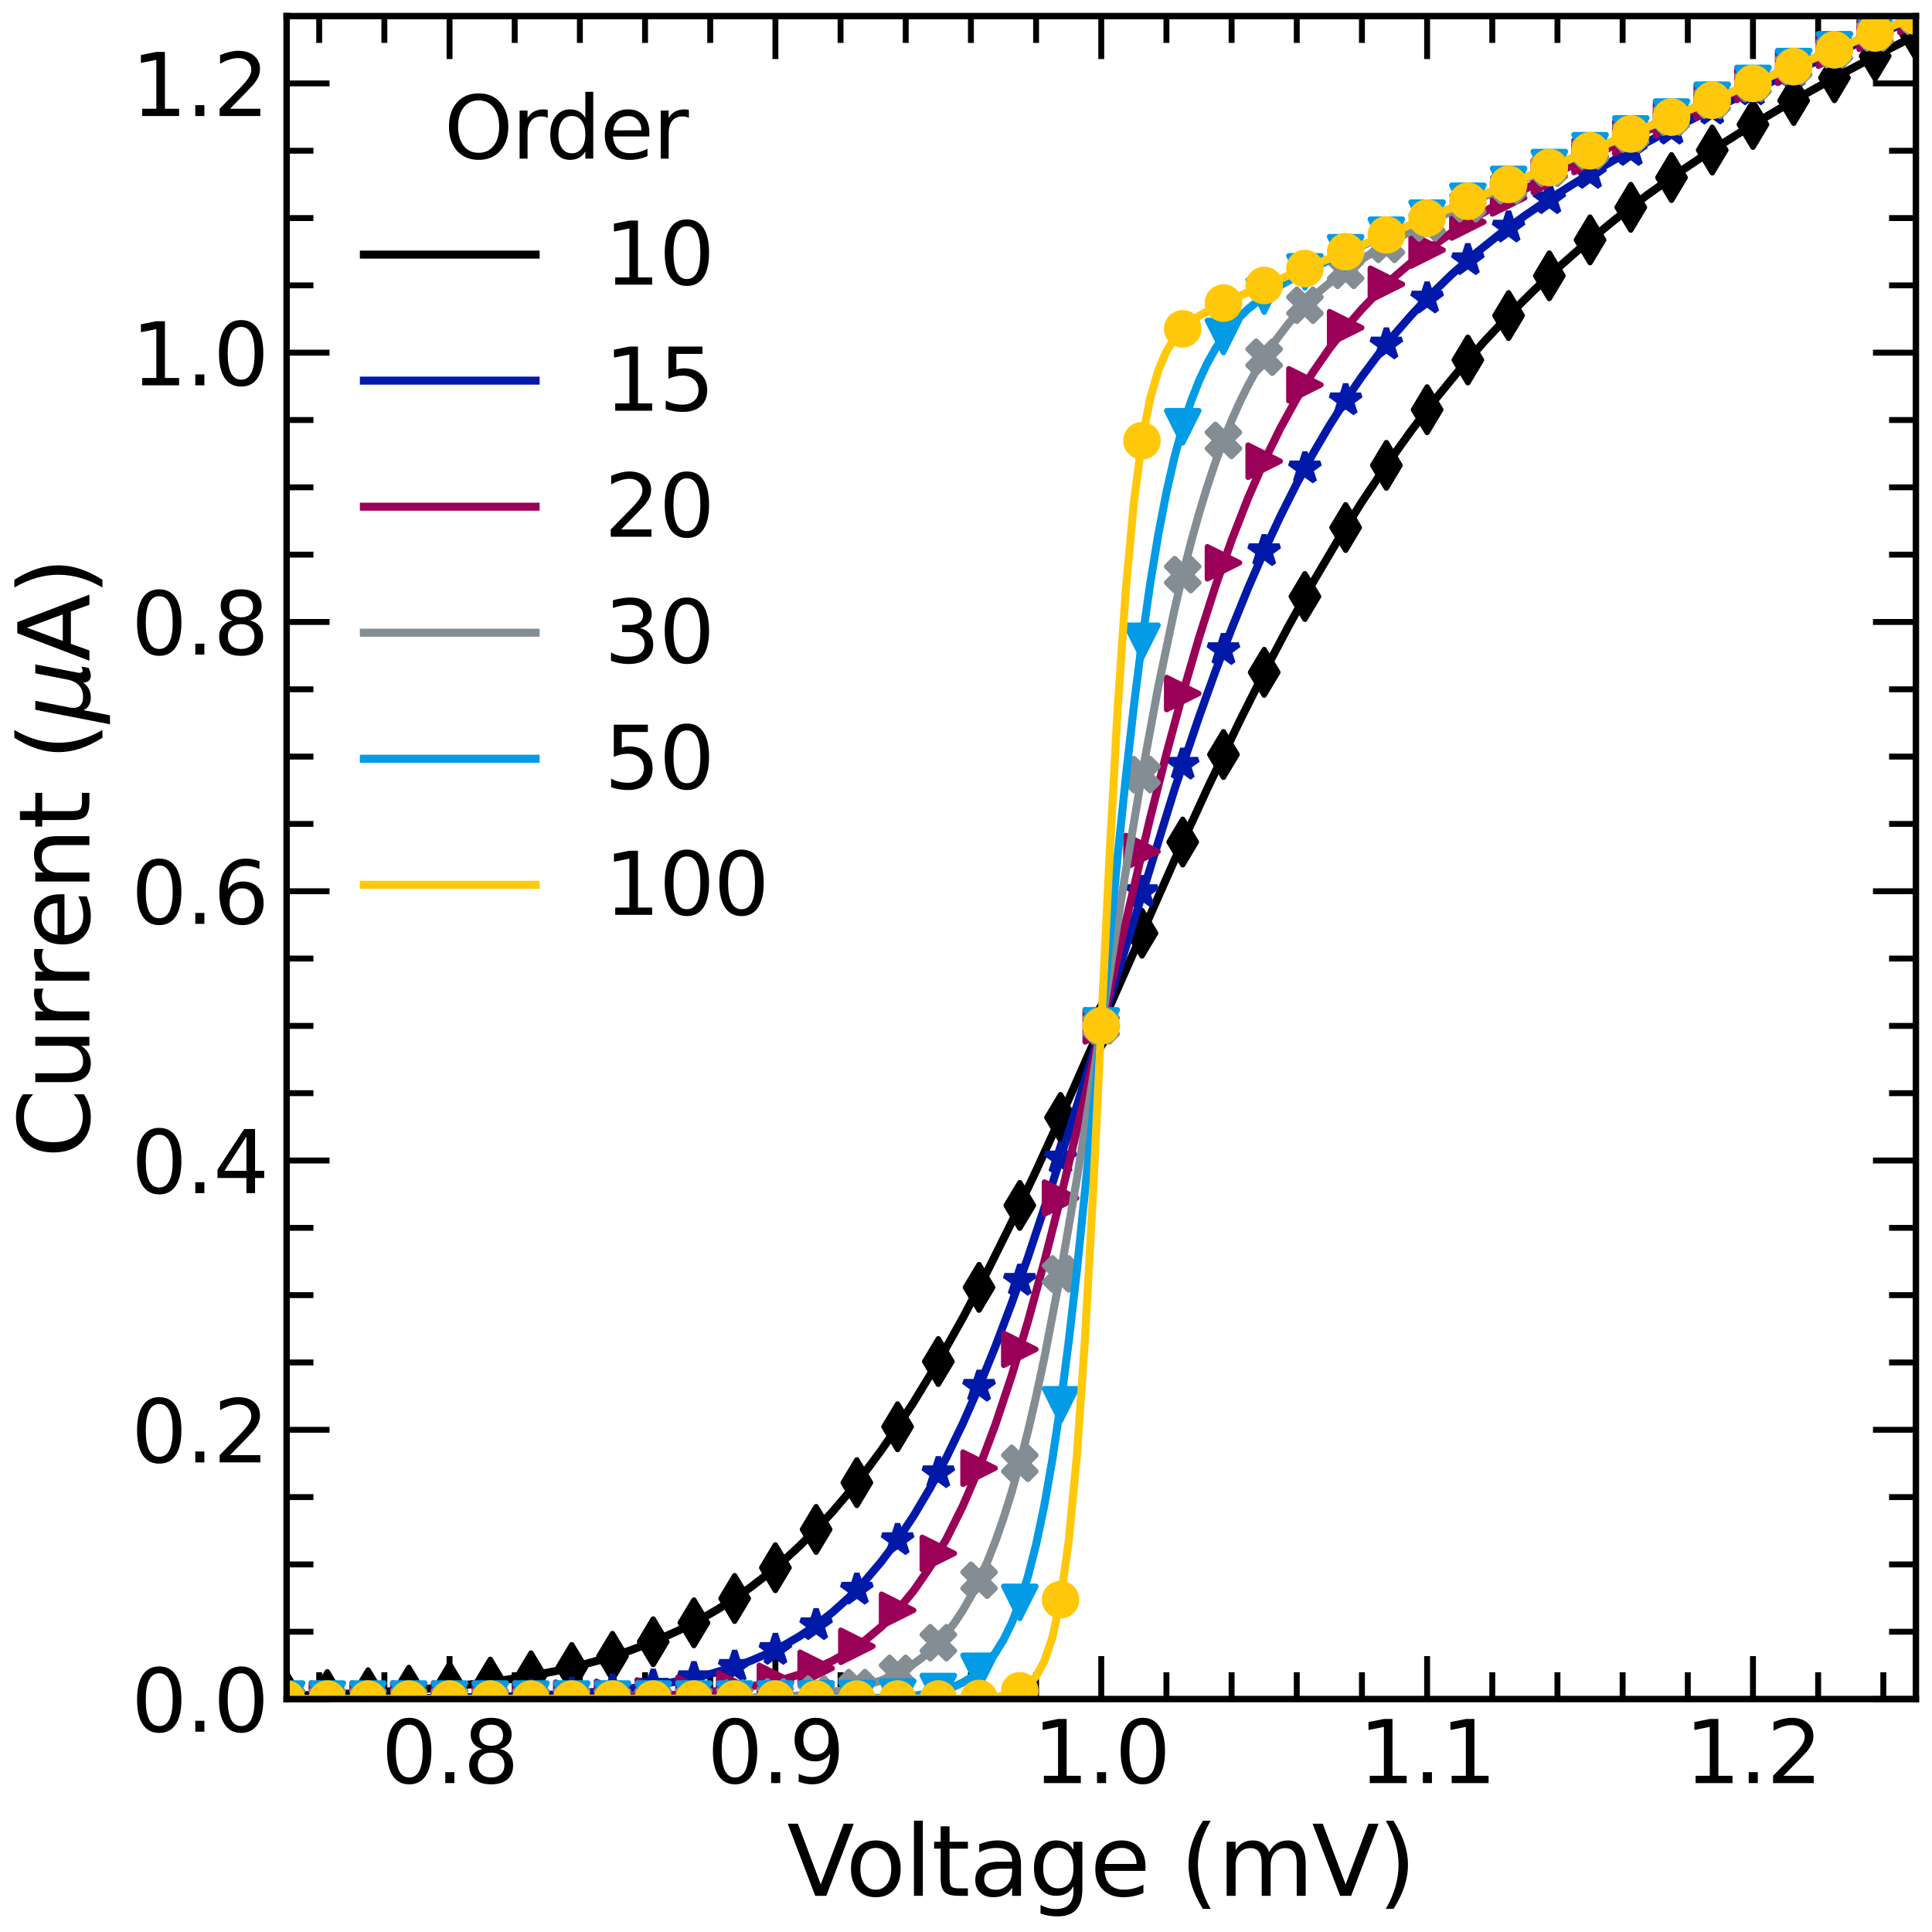 <?xml version="1.0" encoding="utf-8" standalone="no"?>
<!DOCTYPE svg PUBLIC "-//W3C//DTD SVG 1.1//EN"
  "http://www.w3.org/Graphics/SVG/1.1/DTD/svg11.dtd">
<svg xmlns:xlink="http://www.w3.org/1999/xlink" width="360pt" height="360pt" viewBox="0 0 360 360" xmlns="http://www.w3.org/2000/svg" version="1.1">
 <defs>
  <style type="text/css">*{stroke-linejoin: round; stroke-linecap: butt}</style>
 </defs>
 <g id="figure_1">
  <g id="patch_1">
   <path d="M 0 360 
L 360 360 
L 360 0 
L 0 0 
z
" style="fill: #ffffff"/>
  </g>
  <g id="axes_1">
   <g id="patch_2">
    <path d="M 53.405 316.594 
L 357 316.594 
L 357 3 
L 53.405 3 
z
" style="fill: #ffffff"/>
   </g>
   <g id="matplotlib.axis_1">
    <g id="xtick_1">
     <g id="line2d_1">
      <defs>
       <path id="mb13856bc73" d="M 0 0 
L 0 -8 
" style="stroke: #000000; stroke-width: 1.1"/>
      </defs>
      <g>
       <use xlink:href="#mb13856bc73" x="83.765" y="316.594" style="stroke: #000000; stroke-width: 1.1"/>
      </g>
     </g>
     <g id="line2d_2">
      <defs>
       <path id="m5c93d6714d" d="M 0 0 
L 0 8 
" style="stroke: #000000; stroke-width: 1.1"/>
      </defs>
      <g>
       <use xlink:href="#m5c93d6714d" x="83.765" y="3" style="stroke: #000000; stroke-width: 1.1"/>
      </g>
     </g>
     <g id="text_1">
      <!-- 0.8 -->
      <g transform="translate(71.042 332.252) scale(0.16 -0.16)">
       <defs>
        <path id="DejaVuSans-30" d="M 2034 4250 
Q 1547 4250 1301 3770 
Q 1056 3291 1056 2328 
Q 1056 1369 1301 889 
Q 1547 409 2034 409 
Q 2525 409 2770 889 
Q 3016 1369 3016 2328 
Q 3016 3291 2770 3770 
Q 2525 4250 2034 4250 
z
M 2034 4750 
Q 2819 4750 3233 4129 
Q 3647 3509 3647 2328 
Q 3647 1150 3233 529 
Q 2819 -91 2034 -91 
Q 1250 -91 836 529 
Q 422 1150 422 2328 
Q 422 3509 836 4129 
Q 1250 4750 2034 4750 
z
" transform="scale(0.016)"/>
        <path id="DejaVuSans-2e" d="M 684 794 
L 1344 794 
L 1344 0 
L 684 0 
L 684 794 
z
" transform="scale(0.016)"/>
        <path id="DejaVuSans-38" d="M 2034 2216 
Q 1584 2216 1326 1975 
Q 1069 1734 1069 1313 
Q 1069 891 1326 650 
Q 1584 409 2034 409 
Q 2484 409 2743 651 
Q 3003 894 3003 1313 
Q 3003 1734 2745 1975 
Q 2488 2216 2034 2216 
z
M 1403 2484 
Q 997 2584 770 2862 
Q 544 3141 544 3541 
Q 544 4100 942 4425 
Q 1341 4750 2034 4750 
Q 2731 4750 3128 4425 
Q 3525 4100 3525 3541 
Q 3525 3141 3298 2862 
Q 3072 2584 2669 2484 
Q 3125 2378 3379 2068 
Q 3634 1759 3634 1313 
Q 3634 634 3220 271 
Q 2806 -91 2034 -91 
Q 1263 -91 848 271 
Q 434 634 434 1313 
Q 434 1759 690 2068 
Q 947 2378 1403 2484 
z
M 1172 3481 
Q 1172 3119 1398 2916 
Q 1625 2713 2034 2713 
Q 2441 2713 2670 2916 
Q 2900 3119 2900 3481 
Q 2900 3844 2670 4047 
Q 2441 4250 2034 4250 
Q 1625 4250 1398 4047 
Q 1172 3844 1172 3481 
z
" transform="scale(0.016)"/>
       </defs>
       <use xlink:href="#DejaVuSans-30"/>
       <use xlink:href="#DejaVuSans-2e" transform="translate(63.623 0)"/>
       <use xlink:href="#DejaVuSans-38" transform="translate(95.41 0)"/>
      </g>
     </g>
    </g>
    <g id="xtick_2">
     <g id="line2d_3">
      <g>
       <use xlink:href="#mb13856bc73" x="144.484" y="316.594" style="stroke: #000000; stroke-width: 1.1"/>
      </g>
     </g>
     <g id="line2d_4">
      <g>
       <use xlink:href="#m5c93d6714d" x="144.484" y="3" style="stroke: #000000; stroke-width: 1.1"/>
      </g>
     </g>
     <g id="text_2">
      <!-- 0.9 -->
      <g transform="translate(131.761 332.252) scale(0.16 -0.16)">
       <defs>
        <path id="DejaVuSans-39" d="M 703 97 
L 703 672 
Q 941 559 1184 500 
Q 1428 441 1663 441 
Q 2288 441 2617 861 
Q 2947 1281 2994 2138 
Q 2813 1869 2534 1725 
Q 2256 1581 1919 1581 
Q 1219 1581 811 2004 
Q 403 2428 403 3163 
Q 403 3881 828 4315 
Q 1253 4750 1959 4750 
Q 2769 4750 3195 4129 
Q 3622 3509 3622 2328 
Q 3622 1225 3098 567 
Q 2575 -91 1691 -91 
Q 1453 -91 1209 -44 
Q 966 3 703 97 
z
M 1959 2075 
Q 2384 2075 2632 2365 
Q 2881 2656 2881 3163 
Q 2881 3666 2632 3958 
Q 2384 4250 1959 4250 
Q 1534 4250 1286 3958 
Q 1038 3666 1038 3163 
Q 1038 2656 1286 2365 
Q 1534 2075 1959 2075 
z
" transform="scale(0.016)"/>
       </defs>
       <use xlink:href="#DejaVuSans-30"/>
       <use xlink:href="#DejaVuSans-2e" transform="translate(63.623 0)"/>
       <use xlink:href="#DejaVuSans-39" transform="translate(95.41 0)"/>
      </g>
     </g>
    </g>
    <g id="xtick_3">
     <g id="line2d_5">
      <g>
       <use xlink:href="#mb13856bc73" x="205.202" y="316.594" style="stroke: #000000; stroke-width: 1.1"/>
      </g>
     </g>
     <g id="line2d_6">
      <g>
       <use xlink:href="#m5c93d6714d" x="205.202" y="3" style="stroke: #000000; stroke-width: 1.1"/>
      </g>
     </g>
     <g id="text_3">
      <!-- 1.0 -->
      <g transform="translate(192.48 332.252) scale(0.16 -0.16)">
       <defs>
        <path id="DejaVuSans-31" d="M 794 531 
L 1825 531 
L 1825 4091 
L 703 3866 
L 703 4441 
L 1819 4666 
L 2450 4666 
L 2450 531 
L 3481 531 
L 3481 0 
L 794 0 
L 794 531 
z
" transform="scale(0.016)"/>
       </defs>
       <use xlink:href="#DejaVuSans-31"/>
       <use xlink:href="#DejaVuSans-2e" transform="translate(63.623 0)"/>
       <use xlink:href="#DejaVuSans-30" transform="translate(95.41 0)"/>
      </g>
     </g>
    </g>
    <g id="xtick_4">
     <g id="line2d_7">
      <g>
       <use xlink:href="#mb13856bc73" x="265.921" y="316.594" style="stroke: #000000; stroke-width: 1.1"/>
      </g>
     </g>
     <g id="line2d_8">
      <g>
       <use xlink:href="#m5c93d6714d" x="265.921" y="3" style="stroke: #000000; stroke-width: 1.1"/>
      </g>
     </g>
     <g id="text_4">
      <!-- 1.1 -->
      <g transform="translate(253.199 332.252) scale(0.16 -0.16)">
       <use xlink:href="#DejaVuSans-31"/>
       <use xlink:href="#DejaVuSans-2e" transform="translate(63.623 0)"/>
       <use xlink:href="#DejaVuSans-31" transform="translate(95.41 0)"/>
      </g>
     </g>
    </g>
    <g id="xtick_5">
     <g id="line2d_9">
      <g>
       <use xlink:href="#mb13856bc73" x="326.64" y="316.594" style="stroke: #000000; stroke-width: 1.1"/>
      </g>
     </g>
     <g id="line2d_10">
      <g>
       <use xlink:href="#m5c93d6714d" x="326.64" y="3" style="stroke: #000000; stroke-width: 1.1"/>
      </g>
     </g>
     <g id="text_5">
      <!-- 1.2 -->
      <g transform="translate(313.918 332.252) scale(0.16 -0.16)">
       <defs>
        <path id="DejaVuSans-32" d="M 1228 531 
L 3431 531 
L 3431 0 
L 469 0 
L 469 531 
Q 828 903 1448 1529 
Q 2069 2156 2228 2338 
Q 2531 2678 2651 2914 
Q 2772 3150 2772 3378 
Q 2772 3750 2511 3984 
Q 2250 4219 1831 4219 
Q 1534 4219 1204 4116 
Q 875 4013 500 3803 
L 500 4441 
Q 881 4594 1212 4672 
Q 1544 4750 1819 4750 
Q 2544 4750 2975 4387 
Q 3406 4025 3406 3419 
Q 3406 3131 3298 2873 
Q 3191 2616 2906 2266 
Q 2828 2175 2409 1742 
Q 1991 1309 1228 531 
z
" transform="scale(0.016)"/>
       </defs>
       <use xlink:href="#DejaVuSans-31"/>
       <use xlink:href="#DejaVuSans-2e" transform="translate(63.623 0)"/>
       <use xlink:href="#DejaVuSans-32" transform="translate(95.41 0)"/>
      </g>
     </g>
    </g>
    <g id="xtick_6">
     <g id="line2d_11">
      <defs>
       <path id="mccafc6b0aa" d="M 0 0 
L 0 -5 
" style="stroke: #000000; stroke-width: 1.1"/>
      </defs>
      <g>
       <use xlink:href="#mccafc6b0aa" x="59.477" y="316.594" style="stroke: #000000; stroke-width: 1.1"/>
      </g>
     </g>
     <g id="line2d_12">
      <defs>
       <path id="mc063b7c49f" d="M 0 0 
L 0 5 
" style="stroke: #000000; stroke-width: 1.1"/>
      </defs>
      <g>
       <use xlink:href="#mc063b7c49f" x="59.477" y="3" style="stroke: #000000; stroke-width: 1.1"/>
      </g>
     </g>
    </g>
    <g id="xtick_7">
     <g id="line2d_13">
      <g>
       <use xlink:href="#mccafc6b0aa" x="71.621" y="316.594" style="stroke: #000000; stroke-width: 1.1"/>
      </g>
     </g>
     <g id="line2d_14">
      <g>
       <use xlink:href="#mc063b7c49f" x="71.621" y="3" style="stroke: #000000; stroke-width: 1.1"/>
      </g>
     </g>
    </g>
    <g id="xtick_8">
     <g id="line2d_15">
      <g>
       <use xlink:href="#mccafc6b0aa" x="95.908" y="316.594" style="stroke: #000000; stroke-width: 1.1"/>
      </g>
     </g>
     <g id="line2d_16">
      <g>
       <use xlink:href="#mc063b7c49f" x="95.908" y="3" style="stroke: #000000; stroke-width: 1.1"/>
      </g>
     </g>
    </g>
    <g id="xtick_9">
     <g id="line2d_17">
      <g>
       <use xlink:href="#mccafc6b0aa" x="108.052" y="316.594" style="stroke: #000000; stroke-width: 1.1"/>
      </g>
     </g>
     <g id="line2d_18">
      <g>
       <use xlink:href="#mc063b7c49f" x="108.052" y="3" style="stroke: #000000; stroke-width: 1.1"/>
      </g>
     </g>
    </g>
    <g id="xtick_10">
     <g id="line2d_19">
      <g>
       <use xlink:href="#mccafc6b0aa" x="120.196" y="316.594" style="stroke: #000000; stroke-width: 1.1"/>
      </g>
     </g>
     <g id="line2d_20">
      <g>
       <use xlink:href="#mc063b7c49f" x="120.196" y="3" style="stroke: #000000; stroke-width: 1.1"/>
      </g>
     </g>
    </g>
    <g id="xtick_11">
     <g id="line2d_21">
      <g>
       <use xlink:href="#mccafc6b0aa" x="132.34" y="316.594" style="stroke: #000000; stroke-width: 1.1"/>
      </g>
     </g>
     <g id="line2d_22">
      <g>
       <use xlink:href="#mc063b7c49f" x="132.34" y="3" style="stroke: #000000; stroke-width: 1.1"/>
      </g>
     </g>
    </g>
    <g id="xtick_12">
     <g id="line2d_23">
      <g>
       <use xlink:href="#mccafc6b0aa" x="156.627" y="316.594" style="stroke: #000000; stroke-width: 1.1"/>
      </g>
     </g>
     <g id="line2d_24">
      <g>
       <use xlink:href="#mc063b7c49f" x="156.627" y="3" style="stroke: #000000; stroke-width: 1.1"/>
      </g>
     </g>
    </g>
    <g id="xtick_13">
     <g id="line2d_25">
      <g>
       <use xlink:href="#mccafc6b0aa" x="168.771" y="316.594" style="stroke: #000000; stroke-width: 1.1"/>
      </g>
     </g>
     <g id="line2d_26">
      <g>
       <use xlink:href="#mc063b7c49f" x="168.771" y="3" style="stroke: #000000; stroke-width: 1.1"/>
      </g>
     </g>
    </g>
    <g id="xtick_14">
     <g id="line2d_27">
      <g>
       <use xlink:href="#mccafc6b0aa" x="180.915" y="316.594" style="stroke: #000000; stroke-width: 1.1"/>
      </g>
     </g>
     <g id="line2d_28">
      <g>
       <use xlink:href="#mc063b7c49f" x="180.915" y="3" style="stroke: #000000; stroke-width: 1.1"/>
      </g>
     </g>
    </g>
    <g id="xtick_15">
     <g id="line2d_29">
      <g>
       <use xlink:href="#mccafc6b0aa" x="193.059" y="316.594" style="stroke: #000000; stroke-width: 1.1"/>
      </g>
     </g>
     <g id="line2d_30">
      <g>
       <use xlink:href="#mc063b7c49f" x="193.059" y="3" style="stroke: #000000; stroke-width: 1.1"/>
      </g>
     </g>
    </g>
    <g id="xtick_16">
     <g id="line2d_31">
      <g>
       <use xlink:href="#mccafc6b0aa" x="217.346" y="316.594" style="stroke: #000000; stroke-width: 1.1"/>
      </g>
     </g>
     <g id="line2d_32">
      <g>
       <use xlink:href="#mc063b7c49f" x="217.346" y="3" style="stroke: #000000; stroke-width: 1.1"/>
      </g>
     </g>
    </g>
    <g id="xtick_17">
     <g id="line2d_33">
      <g>
       <use xlink:href="#mccafc6b0aa" x="229.49" y="316.594" style="stroke: #000000; stroke-width: 1.1"/>
      </g>
     </g>
     <g id="line2d_34">
      <g>
       <use xlink:href="#mc063b7c49f" x="229.49" y="3" style="stroke: #000000; stroke-width: 1.1"/>
      </g>
     </g>
    </g>
    <g id="xtick_18">
     <g id="line2d_35">
      <g>
       <use xlink:href="#mccafc6b0aa" x="241.634" y="316.594" style="stroke: #000000; stroke-width: 1.1"/>
      </g>
     </g>
     <g id="line2d_36">
      <g>
       <use xlink:href="#mc063b7c49f" x="241.634" y="3" style="stroke: #000000; stroke-width: 1.1"/>
      </g>
     </g>
    </g>
    <g id="xtick_19">
     <g id="line2d_37">
      <g>
       <use xlink:href="#mccafc6b0aa" x="253.778" y="316.594" style="stroke: #000000; stroke-width: 1.1"/>
      </g>
     </g>
     <g id="line2d_38">
      <g>
       <use xlink:href="#mc063b7c49f" x="253.778" y="3" style="stroke: #000000; stroke-width: 1.1"/>
      </g>
     </g>
    </g>
    <g id="xtick_20">
     <g id="line2d_39">
      <g>
       <use xlink:href="#mccafc6b0aa" x="278.065" y="316.594" style="stroke: #000000; stroke-width: 1.1"/>
      </g>
     </g>
     <g id="line2d_40">
      <g>
       <use xlink:href="#mc063b7c49f" x="278.065" y="3" style="stroke: #000000; stroke-width: 1.1"/>
      </g>
     </g>
    </g>
    <g id="xtick_21">
     <g id="line2d_41">
      <g>
       <use xlink:href="#mccafc6b0aa" x="290.209" y="316.594" style="stroke: #000000; stroke-width: 1.1"/>
      </g>
     </g>
     <g id="line2d_42">
      <g>
       <use xlink:href="#mc063b7c49f" x="290.209" y="3" style="stroke: #000000; stroke-width: 1.1"/>
      </g>
     </g>
    </g>
    <g id="xtick_22">
     <g id="line2d_43">
      <g>
       <use xlink:href="#mccafc6b0aa" x="302.353" y="316.594" style="stroke: #000000; stroke-width: 1.1"/>
      </g>
     </g>
     <g id="line2d_44">
      <g>
       <use xlink:href="#mc063b7c49f" x="302.353" y="3" style="stroke: #000000; stroke-width: 1.1"/>
      </g>
     </g>
    </g>
    <g id="xtick_23">
     <g id="line2d_45">
      <g>
       <use xlink:href="#mccafc6b0aa" x="314.497" y="316.594" style="stroke: #000000; stroke-width: 1.1"/>
      </g>
     </g>
     <g id="line2d_46">
      <g>
       <use xlink:href="#mc063b7c49f" x="314.497" y="3" style="stroke: #000000; stroke-width: 1.1"/>
      </g>
     </g>
    </g>
    <g id="xtick_24">
     <g id="line2d_47">
      <g>
       <use xlink:href="#mccafc6b0aa" x="338.784" y="316.594" style="stroke: #000000; stroke-width: 1.1"/>
      </g>
     </g>
     <g id="line2d_48">
      <g>
       <use xlink:href="#mc063b7c49f" x="338.784" y="3" style="stroke: #000000; stroke-width: 1.1"/>
      </g>
     </g>
    </g>
    <g id="xtick_25">
     <g id="line2d_49">
      <g>
       <use xlink:href="#mccafc6b0aa" x="350.928" y="316.594" style="stroke: #000000; stroke-width: 1.1"/>
      </g>
     </g>
     <g id="line2d_50">
      <g>
       <use xlink:href="#mc063b7c49f" x="350.928" y="3" style="stroke: #000000; stroke-width: 1.1"/>
      </g>
     </g>
    </g>
    <g id="text_6">
     <!-- Voltage (mV) -->
     <g transform="translate(146.635 353.256) scale(0.18 -0.18)">
      <defs>
       <path id="DejaVuSans-56" d="M 1831 0 
L 50 4666 
L 709 4666 
L 2188 738 
L 3669 4666 
L 4325 4666 
L 2547 0 
L 1831 0 
z
" transform="scale(0.016)"/>
       <path id="DejaVuSans-6f" d="M 1959 3097 
Q 1497 3097 1228 2736 
Q 959 2375 959 1747 
Q 959 1119 1226 758 
Q 1494 397 1959 397 
Q 2419 397 2687 759 
Q 2956 1122 2956 1747 
Q 2956 2369 2687 2733 
Q 2419 3097 1959 3097 
z
M 1959 3584 
Q 2709 3584 3137 3096 
Q 3566 2609 3566 1747 
Q 3566 888 3137 398 
Q 2709 -91 1959 -91 
Q 1206 -91 779 398 
Q 353 888 353 1747 
Q 353 2609 779 3096 
Q 1206 3584 1959 3584 
z
" transform="scale(0.016)"/>
       <path id="DejaVuSans-6c" d="M 603 4863 
L 1178 4863 
L 1178 0 
L 603 0 
L 603 4863 
z
" transform="scale(0.016)"/>
       <path id="DejaVuSans-74" d="M 1172 4494 
L 1172 3500 
L 2356 3500 
L 2356 3053 
L 1172 3053 
L 1172 1153 
Q 1172 725 1289 603 
Q 1406 481 1766 481 
L 2356 481 
L 2356 0 
L 1766 0 
Q 1100 0 847 248 
Q 594 497 594 1153 
L 594 3053 
L 172 3053 
L 172 3500 
L 594 3500 
L 594 4494 
L 1172 4494 
z
" transform="scale(0.016)"/>
       <path id="DejaVuSans-61" d="M 2194 1759 
Q 1497 1759 1228 1600 
Q 959 1441 959 1056 
Q 959 750 1161 570 
Q 1363 391 1709 391 
Q 2188 391 2477 730 
Q 2766 1069 2766 1631 
L 2766 1759 
L 2194 1759 
z
M 3341 1997 
L 3341 0 
L 2766 0 
L 2766 531 
Q 2569 213 2275 61 
Q 1981 -91 1556 -91 
Q 1019 -91 701 211 
Q 384 513 384 1019 
Q 384 1609 779 1909 
Q 1175 2209 1959 2209 
L 2766 2209 
L 2766 2266 
Q 2766 2663 2505 2880 
Q 2244 3097 1772 3097 
Q 1472 3097 1187 3025 
Q 903 2953 641 2809 
L 641 3341 
Q 956 3463 1253 3523 
Q 1550 3584 1831 3584 
Q 2591 3584 2966 3190 
Q 3341 2797 3341 1997 
z
" transform="scale(0.016)"/>
       <path id="DejaVuSans-67" d="M 2906 1791 
Q 2906 2416 2648 2759 
Q 2391 3103 1925 3103 
Q 1463 3103 1205 2759 
Q 947 2416 947 1791 
Q 947 1169 1205 825 
Q 1463 481 1925 481 
Q 2391 481 2648 825 
Q 2906 1169 2906 1791 
z
M 3481 434 
Q 3481 -459 3084 -895 
Q 2688 -1331 1869 -1331 
Q 1566 -1331 1297 -1286 
Q 1028 -1241 775 -1147 
L 775 -588 
Q 1028 -725 1275 -790 
Q 1522 -856 1778 -856 
Q 2344 -856 2625 -561 
Q 2906 -266 2906 331 
L 2906 616 
Q 2728 306 2450 153 
Q 2172 0 1784 0 
Q 1141 0 747 490 
Q 353 981 353 1791 
Q 353 2603 747 3093 
Q 1141 3584 1784 3584 
Q 2172 3584 2450 3431 
Q 2728 3278 2906 2969 
L 2906 3500 
L 3481 3500 
L 3481 434 
z
" transform="scale(0.016)"/>
       <path id="DejaVuSans-65" d="M 3597 1894 
L 3597 1613 
L 953 1613 
Q 991 1019 1311 708 
Q 1631 397 2203 397 
Q 2534 397 2845 478 
Q 3156 559 3463 722 
L 3463 178 
Q 3153 47 2828 -22 
Q 2503 -91 2169 -91 
Q 1331 -91 842 396 
Q 353 884 353 1716 
Q 353 2575 817 3079 
Q 1281 3584 2069 3584 
Q 2775 3584 3186 3129 
Q 3597 2675 3597 1894 
z
M 3022 2063 
Q 3016 2534 2758 2815 
Q 2500 3097 2075 3097 
Q 1594 3097 1305 2825 
Q 1016 2553 972 2059 
L 3022 2063 
z
" transform="scale(0.016)"/>
       <path id="DejaVuSans-20" transform="scale(0.016)"/>
       <path id="DejaVuSans-28" d="M 1984 4856 
Q 1566 4138 1362 3434 
Q 1159 2731 1159 2009 
Q 1159 1288 1364 580 
Q 1569 -128 1984 -844 
L 1484 -844 
Q 1016 -109 783 600 
Q 550 1309 550 2009 
Q 550 2706 781 3412 
Q 1013 4119 1484 4856 
L 1984 4856 
z
" transform="scale(0.016)"/>
       <path id="DejaVuSans-6d" d="M 3328 2828 
Q 3544 3216 3844 3400 
Q 4144 3584 4550 3584 
Q 5097 3584 5394 3201 
Q 5691 2819 5691 2113 
L 5691 0 
L 5113 0 
L 5113 2094 
Q 5113 2597 4934 2840 
Q 4756 3084 4391 3084 
Q 3944 3084 3684 2787 
Q 3425 2491 3425 1978 
L 3425 0 
L 2847 0 
L 2847 2094 
Q 2847 2600 2669 2842 
Q 2491 3084 2119 3084 
Q 1678 3084 1418 2786 
Q 1159 2488 1159 1978 
L 1159 0 
L 581 0 
L 581 3500 
L 1159 3500 
L 1159 2956 
Q 1356 3278 1631 3431 
Q 1906 3584 2284 3584 
Q 2666 3584 2933 3390 
Q 3200 3197 3328 2828 
z
" transform="scale(0.016)"/>
       <path id="DejaVuSans-29" d="M 513 4856 
L 1013 4856 
Q 1481 4119 1714 3412 
Q 1947 2706 1947 2009 
Q 1947 1309 1714 600 
Q 1481 -109 1013 -844 
L 513 -844 
Q 928 -128 1133 580 
Q 1338 1288 1338 2009 
Q 1338 2731 1133 3434 
Q 928 4138 513 4856 
z
" transform="scale(0.016)"/>
      </defs>
      <use xlink:href="#DejaVuSans-56"/>
      <use xlink:href="#DejaVuSans-6f" transform="translate(60.658 0)"/>
      <use xlink:href="#DejaVuSans-6c" transform="translate(121.84 0)"/>
      <use xlink:href="#DejaVuSans-74" transform="translate(149.623 0)"/>
      <use xlink:href="#DejaVuSans-61" transform="translate(188.832 0)"/>
      <use xlink:href="#DejaVuSans-67" transform="translate(250.111 0)"/>
      <use xlink:href="#DejaVuSans-65" transform="translate(313.588 0)"/>
      <use xlink:href="#DejaVuSans-20" transform="translate(375.111 0)"/>
      <use xlink:href="#DejaVuSans-28" transform="translate(406.898 0)"/>
      <use xlink:href="#DejaVuSans-6d" transform="translate(445.912 0)"/>
      <use xlink:href="#DejaVuSans-56" transform="translate(543.324 0)"/>
      <use xlink:href="#DejaVuSans-29" transform="translate(611.732 0)"/>
     </g>
    </g>
   </g>
   <g id="matplotlib.axis_2">
    <g id="ytick_1">
     <g id="line2d_51">
      <defs>
       <path id="mfe87b2384a" d="M 0 0 
L 8 0 
" style="stroke: #000000; stroke-width: 1.1"/>
      </defs>
      <g>
       <use xlink:href="#mfe87b2384a" x="53.405" y="316.594" style="stroke: #000000; stroke-width: 1.1"/>
      </g>
     </g>
     <g id="line2d_52">
      <defs>
       <path id="m2b1d781746" d="M 0 0 
L -8 0 
" style="stroke: #000000; stroke-width: 1.1"/>
      </defs>
      <g>
       <use xlink:href="#m2b1d781746" x="357" y="316.594" style="stroke: #000000; stroke-width: 1.1"/>
      </g>
     </g>
     <g id="text_7">
      <!-- 0.0 -->
      <g transform="translate(24.46 322.673) scale(0.16 -0.16)">
       <use xlink:href="#DejaVuSans-30"/>
       <use xlink:href="#DejaVuSans-2e" transform="translate(63.623 0)"/>
       <use xlink:href="#DejaVuSans-30" transform="translate(95.41 0)"/>
      </g>
     </g>
    </g>
    <g id="ytick_2">
     <g id="line2d_53">
      <g>
       <use xlink:href="#mfe87b2384a" x="53.405" y="266.419" style="stroke: #000000; stroke-width: 1.1"/>
      </g>
     </g>
     <g id="line2d_54">
      <g>
       <use xlink:href="#m2b1d781746" x="357" y="266.419" style="stroke: #000000; stroke-width: 1.1"/>
      </g>
     </g>
     <g id="text_8">
      <!-- 0.2 -->
      <g transform="translate(24.46 272.498) scale(0.16 -0.16)">
       <use xlink:href="#DejaVuSans-30"/>
       <use xlink:href="#DejaVuSans-2e" transform="translate(63.623 0)"/>
       <use xlink:href="#DejaVuSans-32" transform="translate(95.41 0)"/>
      </g>
     </g>
    </g>
    <g id="ytick_3">
     <g id="line2d_55">
      <g>
       <use xlink:href="#mfe87b2384a" x="53.405" y="216.244" style="stroke: #000000; stroke-width: 1.1"/>
      </g>
     </g>
     <g id="line2d_56">
      <g>
       <use xlink:href="#m2b1d781746" x="357" y="216.244" style="stroke: #000000; stroke-width: 1.1"/>
      </g>
     </g>
     <g id="text_9">
      <!-- 0.4 -->
      <g transform="translate(24.46 222.323) scale(0.16 -0.16)">
       <defs>
        <path id="DejaVuSans-34" d="M 2419 4116 
L 825 1625 
L 2419 1625 
L 2419 4116 
z
M 2253 4666 
L 3047 4666 
L 3047 1625 
L 3713 1625 
L 3713 1100 
L 3047 1100 
L 3047 0 
L 2419 0 
L 2419 1100 
L 313 1100 
L 313 1709 
L 2253 4666 
z
" transform="scale(0.016)"/>
       </defs>
       <use xlink:href="#DejaVuSans-30"/>
       <use xlink:href="#DejaVuSans-2e" transform="translate(63.623 0)"/>
       <use xlink:href="#DejaVuSans-34" transform="translate(95.41 0)"/>
      </g>
     </g>
    </g>
    <g id="ytick_4">
     <g id="line2d_57">
      <g>
       <use xlink:href="#mfe87b2384a" x="53.405" y="166.069" style="stroke: #000000; stroke-width: 1.1"/>
      </g>
     </g>
     <g id="line2d_58">
      <g>
       <use xlink:href="#m2b1d781746" x="357" y="166.069" style="stroke: #000000; stroke-width: 1.1"/>
      </g>
     </g>
     <g id="text_10">
      <!-- 0.6 -->
      <g transform="translate(24.46 172.148) scale(0.16 -0.16)">
       <defs>
        <path id="DejaVuSans-36" d="M 2113 2584 
Q 1688 2584 1439 2293 
Q 1191 2003 1191 1497 
Q 1191 994 1439 701 
Q 1688 409 2113 409 
Q 2538 409 2786 701 
Q 3034 994 3034 1497 
Q 3034 2003 2786 2293 
Q 2538 2584 2113 2584 
z
M 3366 4563 
L 3366 3988 
Q 3128 4100 2886 4159 
Q 2644 4219 2406 4219 
Q 1781 4219 1451 3797 
Q 1122 3375 1075 2522 
Q 1259 2794 1537 2939 
Q 1816 3084 2150 3084 
Q 2853 3084 3261 2657 
Q 3669 2231 3669 1497 
Q 3669 778 3244 343 
Q 2819 -91 2113 -91 
Q 1303 -91 875 529 
Q 447 1150 447 2328 
Q 447 3434 972 4092 
Q 1497 4750 2381 4750 
Q 2619 4750 2861 4703 
Q 3103 4656 3366 4563 
z
" transform="scale(0.016)"/>
       </defs>
       <use xlink:href="#DejaVuSans-30"/>
       <use xlink:href="#DejaVuSans-2e" transform="translate(63.623 0)"/>
       <use xlink:href="#DejaVuSans-36" transform="translate(95.41 0)"/>
      </g>
     </g>
    </g>
    <g id="ytick_5">
     <g id="line2d_59">
      <g>
       <use xlink:href="#mfe87b2384a" x="53.405" y="115.894" style="stroke: #000000; stroke-width: 1.1"/>
      </g>
     </g>
     <g id="line2d_60">
      <g>
       <use xlink:href="#m2b1d781746" x="357" y="115.894" style="stroke: #000000; stroke-width: 1.1"/>
      </g>
     </g>
     <g id="text_11">
      <!-- 0.8 -->
      <g transform="translate(24.46 121.973) scale(0.16 -0.16)">
       <use xlink:href="#DejaVuSans-30"/>
       <use xlink:href="#DejaVuSans-2e" transform="translate(63.623 0)"/>
       <use xlink:href="#DejaVuSans-38" transform="translate(95.41 0)"/>
      </g>
     </g>
    </g>
    <g id="ytick_6">
     <g id="line2d_61">
      <g>
       <use xlink:href="#mfe87b2384a" x="53.405" y="65.719" style="stroke: #000000; stroke-width: 1.1"/>
      </g>
     </g>
     <g id="line2d_62">
      <g>
       <use xlink:href="#m2b1d781746" x="357" y="65.719" style="stroke: #000000; stroke-width: 1.1"/>
      </g>
     </g>
     <g id="text_12">
      <!-- 1.0 -->
      <g transform="translate(24.46 71.798) scale(0.16 -0.16)">
       <use xlink:href="#DejaVuSans-31"/>
       <use xlink:href="#DejaVuSans-2e" transform="translate(63.623 0)"/>
       <use xlink:href="#DejaVuSans-30" transform="translate(95.41 0)"/>
      </g>
     </g>
    </g>
    <g id="ytick_7">
     <g id="line2d_63">
      <g>
       <use xlink:href="#mfe87b2384a" x="53.405" y="15.544" style="stroke: #000000; stroke-width: 1.1"/>
      </g>
     </g>
     <g id="line2d_64">
      <g>
       <use xlink:href="#m2b1d781746" x="357" y="15.544" style="stroke: #000000; stroke-width: 1.1"/>
      </g>
     </g>
     <g id="text_13">
      <!-- 1.2 -->
      <g transform="translate(24.46 21.623) scale(0.16 -0.16)">
       <use xlink:href="#DejaVuSans-31"/>
       <use xlink:href="#DejaVuSans-2e" transform="translate(63.623 0)"/>
       <use xlink:href="#DejaVuSans-32" transform="translate(95.41 0)"/>
      </g>
     </g>
    </g>
    <g id="ytick_8">
     <g id="line2d_65">
      <defs>
       <path id="m1f231106f8" d="M 0 0 
L 5 0 
" style="stroke: #000000; stroke-width: 1.1"/>
      </defs>
      <g>
       <use xlink:href="#m1f231106f8" x="53.405" y="304.05" style="stroke: #000000; stroke-width: 1.1"/>
      </g>
     </g>
     <g id="line2d_66">
      <defs>
       <path id="mcb60b82553" d="M 0 0 
L -5 0 
" style="stroke: #000000; stroke-width: 1.1"/>
      </defs>
      <g>
       <use xlink:href="#mcb60b82553" x="357" y="304.05" style="stroke: #000000; stroke-width: 1.1"/>
      </g>
     </g>
    </g>
    <g id="ytick_9">
     <g id="line2d_67">
      <g>
       <use xlink:href="#m1f231106f8" x="53.405" y="291.507" style="stroke: #000000; stroke-width: 1.1"/>
      </g>
     </g>
     <g id="line2d_68">
      <g>
       <use xlink:href="#mcb60b82553" x="357" y="291.507" style="stroke: #000000; stroke-width: 1.1"/>
      </g>
     </g>
    </g>
    <g id="ytick_10">
     <g id="line2d_69">
      <g>
       <use xlink:href="#m1f231106f8" x="53.405" y="278.963" style="stroke: #000000; stroke-width: 1.1"/>
      </g>
     </g>
     <g id="line2d_70">
      <g>
       <use xlink:href="#mcb60b82553" x="357" y="278.963" style="stroke: #000000; stroke-width: 1.1"/>
      </g>
     </g>
    </g>
    <g id="ytick_11">
     <g id="line2d_71">
      <g>
       <use xlink:href="#m1f231106f8" x="53.405" y="253.875" style="stroke: #000000; stroke-width: 1.1"/>
      </g>
     </g>
     <g id="line2d_72">
      <g>
       <use xlink:href="#mcb60b82553" x="357" y="253.875" style="stroke: #000000; stroke-width: 1.1"/>
      </g>
     </g>
    </g>
    <g id="ytick_12">
     <g id="line2d_73">
      <g>
       <use xlink:href="#m1f231106f8" x="53.405" y="241.332" style="stroke: #000000; stroke-width: 1.1"/>
      </g>
     </g>
     <g id="line2d_74">
      <g>
       <use xlink:href="#mcb60b82553" x="357" y="241.332" style="stroke: #000000; stroke-width: 1.1"/>
      </g>
     </g>
    </g>
    <g id="ytick_13">
     <g id="line2d_75">
      <g>
       <use xlink:href="#m1f231106f8" x="53.405" y="228.788" style="stroke: #000000; stroke-width: 1.1"/>
      </g>
     </g>
     <g id="line2d_76">
      <g>
       <use xlink:href="#mcb60b82553" x="357" y="228.788" style="stroke: #000000; stroke-width: 1.1"/>
      </g>
     </g>
    </g>
    <g id="ytick_14">
     <g id="line2d_77">
      <g>
       <use xlink:href="#m1f231106f8" x="53.405" y="203.7" style="stroke: #000000; stroke-width: 1.1"/>
      </g>
     </g>
     <g id="line2d_78">
      <g>
       <use xlink:href="#mcb60b82553" x="357" y="203.7" style="stroke: #000000; stroke-width: 1.1"/>
      </g>
     </g>
    </g>
    <g id="ytick_15">
     <g id="line2d_79">
      <g>
       <use xlink:href="#m1f231106f8" x="53.405" y="191.157" style="stroke: #000000; stroke-width: 1.1"/>
      </g>
     </g>
     <g id="line2d_80">
      <g>
       <use xlink:href="#mcb60b82553" x="357" y="191.157" style="stroke: #000000; stroke-width: 1.1"/>
      </g>
     </g>
    </g>
    <g id="ytick_16">
     <g id="line2d_81">
      <g>
       <use xlink:href="#m1f231106f8" x="53.405" y="178.613" style="stroke: #000000; stroke-width: 1.1"/>
      </g>
     </g>
     <g id="line2d_82">
      <g>
       <use xlink:href="#mcb60b82553" x="357" y="178.613" style="stroke: #000000; stroke-width: 1.1"/>
      </g>
     </g>
    </g>
    <g id="ytick_17">
     <g id="line2d_83">
      <g>
       <use xlink:href="#m1f231106f8" x="53.405" y="153.525" style="stroke: #000000; stroke-width: 1.1"/>
      </g>
     </g>
     <g id="line2d_84">
      <g>
       <use xlink:href="#mcb60b82553" x="357" y="153.525" style="stroke: #000000; stroke-width: 1.1"/>
      </g>
     </g>
    </g>
    <g id="ytick_18">
     <g id="line2d_85">
      <g>
       <use xlink:href="#m1f231106f8" x="53.405" y="140.982" style="stroke: #000000; stroke-width: 1.1"/>
      </g>
     </g>
     <g id="line2d_86">
      <g>
       <use xlink:href="#mcb60b82553" x="357" y="140.982" style="stroke: #000000; stroke-width: 1.1"/>
      </g>
     </g>
    </g>
    <g id="ytick_19">
     <g id="line2d_87">
      <g>
       <use xlink:href="#m1f231106f8" x="53.405" y="128.438" style="stroke: #000000; stroke-width: 1.1"/>
      </g>
     </g>
     <g id="line2d_88">
      <g>
       <use xlink:href="#mcb60b82553" x="357" y="128.438" style="stroke: #000000; stroke-width: 1.1"/>
      </g>
     </g>
    </g>
    <g id="ytick_20">
     <g id="line2d_89">
      <g>
       <use xlink:href="#m1f231106f8" x="53.405" y="103.35" style="stroke: #000000; stroke-width: 1.1"/>
      </g>
     </g>
     <g id="line2d_90">
      <g>
       <use xlink:href="#mcb60b82553" x="357" y="103.35" style="stroke: #000000; stroke-width: 1.1"/>
      </g>
     </g>
    </g>
    <g id="ytick_21">
     <g id="line2d_91">
      <g>
       <use xlink:href="#m1f231106f8" x="53.405" y="90.807" style="stroke: #000000; stroke-width: 1.1"/>
      </g>
     </g>
     <g id="line2d_92">
      <g>
       <use xlink:href="#mcb60b82553" x="357" y="90.807" style="stroke: #000000; stroke-width: 1.1"/>
      </g>
     </g>
    </g>
    <g id="ytick_22">
     <g id="line2d_93">
      <g>
       <use xlink:href="#m1f231106f8" x="53.405" y="78.263" style="stroke: #000000; stroke-width: 1.1"/>
      </g>
     </g>
     <g id="line2d_94">
      <g>
       <use xlink:href="#mcb60b82553" x="357" y="78.263" style="stroke: #000000; stroke-width: 1.1"/>
      </g>
     </g>
    </g>
    <g id="ytick_23">
     <g id="line2d_95">
      <g>
       <use xlink:href="#m1f231106f8" x="53.405" y="53.175" style="stroke: #000000; stroke-width: 1.1"/>
      </g>
     </g>
     <g id="line2d_96">
      <g>
       <use xlink:href="#mcb60b82553" x="357" y="53.175" style="stroke: #000000; stroke-width: 1.1"/>
      </g>
     </g>
    </g>
    <g id="ytick_24">
     <g id="line2d_97">
      <g>
       <use xlink:href="#m1f231106f8" x="53.405" y="40.632" style="stroke: #000000; stroke-width: 1.1"/>
      </g>
     </g>
     <g id="line2d_98">
      <g>
       <use xlink:href="#mcb60b82553" x="357" y="40.632" style="stroke: #000000; stroke-width: 1.1"/>
      </g>
     </g>
    </g>
    <g id="ytick_25">
     <g id="line2d_99">
      <g>
       <use xlink:href="#m1f231106f8" x="53.405" y="28.088" style="stroke: #000000; stroke-width: 1.1"/>
      </g>
     </g>
     <g id="line2d_100">
      <g>
       <use xlink:href="#mcb60b82553" x="357" y="28.088" style="stroke: #000000; stroke-width: 1.1"/>
      </g>
     </g>
    </g>
    <g id="ytick_26">
     <g id="line2d_101">
      <g>
       <use xlink:href="#m1f231106f8" x="53.405" y="3" style="stroke: #000000; stroke-width: 1.1"/>
      </g>
     </g>
     <g id="line2d_102">
      <g>
       <use xlink:href="#mcb60b82553" x="357" y="3" style="stroke: #000000; stroke-width: 1.1"/>
      </g>
     </g>
    </g>
    <g id="text_14">
     <!-- Current ($\mu$A) -->
     <g transform="translate(16.68 215.777) rotate(-90) scale(0.18 -0.18)">
      <defs>
       <path id="DejaVuSans-43" d="M 4122 4306 
L 4122 3641 
Q 3803 3938 3442 4084 
Q 3081 4231 2675 4231 
Q 1875 4231 1450 3742 
Q 1025 3253 1025 2328 
Q 1025 1406 1450 917 
Q 1875 428 2675 428 
Q 3081 428 3442 575 
Q 3803 722 4122 1019 
L 4122 359 
Q 3791 134 3420 21 
Q 3050 -91 2638 -91 
Q 1578 -91 968 557 
Q 359 1206 359 2328 
Q 359 3453 968 4101 
Q 1578 4750 2638 4750 
Q 3056 4750 3426 4639 
Q 3797 4528 4122 4306 
z
" transform="scale(0.016)"/>
       <path id="DejaVuSans-75" d="M 544 1381 
L 544 3500 
L 1119 3500 
L 1119 1403 
Q 1119 906 1312 657 
Q 1506 409 1894 409 
Q 2359 409 2629 706 
Q 2900 1003 2900 1516 
L 2900 3500 
L 3475 3500 
L 3475 0 
L 2900 0 
L 2900 538 
Q 2691 219 2414 64 
Q 2138 -91 1772 -91 
Q 1169 -91 856 284 
Q 544 659 544 1381 
z
M 1991 3584 
L 1991 3584 
z
" transform="scale(0.016)"/>
       <path id="DejaVuSans-72" d="M 2631 2963 
Q 2534 3019 2420 3045 
Q 2306 3072 2169 3072 
Q 1681 3072 1420 2755 
Q 1159 2438 1159 1844 
L 1159 0 
L 581 0 
L 581 3500 
L 1159 3500 
L 1159 2956 
Q 1341 3275 1631 3429 
Q 1922 3584 2338 3584 
Q 2397 3584 2469 3576 
Q 2541 3569 2628 3553 
L 2631 2963 
z
" transform="scale(0.016)"/>
       <path id="DejaVuSans-6e" d="M 3513 2113 
L 3513 0 
L 2938 0 
L 2938 2094 
Q 2938 2591 2744 2837 
Q 2550 3084 2163 3084 
Q 1697 3084 1428 2787 
Q 1159 2491 1159 1978 
L 1159 0 
L 581 0 
L 581 3500 
L 1159 3500 
L 1159 2956 
Q 1366 3272 1645 3428 
Q 1925 3584 2291 3584 
Q 2894 3584 3203 3211 
Q 3513 2838 3513 2113 
z
" transform="scale(0.016)"/>
       <path id="DejaVuSans-Oblique-3bc" d="M -84 -1331 
L 856 3500 
L 1434 3500 
L 1009 1322 
Q 997 1256 987 1175 
Q 978 1094 978 1013 
Q 978 722 1161 565 
Q 1344 409 1684 409 
Q 2147 409 2431 671 
Q 2716 934 2816 1459 
L 3213 3500 
L 3788 3500 
L 3266 809 
Q 3253 750 3248 706 
Q 3244 663 3244 628 
Q 3244 531 3283 486 
Q 3322 441 3406 441 
Q 3438 441 3492 456 
Q 3547 472 3647 513 
L 3559 50 
Q 3422 -19 3297 -55 
Q 3172 -91 3053 -91 
Q 2847 -91 2730 40 
Q 2613 172 2613 403 
Q 2438 153 2195 31 
Q 1953 -91 1625 -91 
Q 1334 -91 1117 43 
Q 900 178 831 397 
L 494 -1331 
L -84 -1331 
z
" transform="scale(0.016)"/>
       <path id="DejaVuSans-41" d="M 2188 4044 
L 1331 1722 
L 3047 1722 
L 2188 4044 
z
M 1831 4666 
L 2547 4666 
L 4325 0 
L 3669 0 
L 3244 1197 
L 1141 1197 
L 716 0 
L 50 0 
L 1831 4666 
z
" transform="scale(0.016)"/>
      </defs>
      <use xlink:href="#DejaVuSans-43" transform="translate(0 0.125)"/>
      <use xlink:href="#DejaVuSans-75" transform="translate(69.824 0.125)"/>
      <use xlink:href="#DejaVuSans-72" transform="translate(133.203 0.125)"/>
      <use xlink:href="#DejaVuSans-72" transform="translate(174.316 0.125)"/>
      <use xlink:href="#DejaVuSans-65" transform="translate(215.43 0.125)"/>
      <use xlink:href="#DejaVuSans-6e" transform="translate(276.953 0.125)"/>
      <use xlink:href="#DejaVuSans-74" transform="translate(340.332 0.125)"/>
      <use xlink:href="#DejaVuSans-20" transform="translate(379.541 0.125)"/>
      <use xlink:href="#DejaVuSans-28" transform="translate(411.328 0.125)"/>
      <use xlink:href="#DejaVuSans-Oblique-3bc" transform="translate(450.342 0.125)"/>
      <use xlink:href="#DejaVuSans-41" transform="translate(513.965 0.125)"/>
      <use xlink:href="#DejaVuSans-29" transform="translate(582.373 0.125)"/>
     </g>
    </g>
   </g>
   <g id="line2d_103">
    <path d="M 53.405 315.999 
L 65.549 315.563 
L 76.175 314.946 
L 83.765 314.307 
L 91.355 313.439 
L 97.426 312.533 
L 103.498 311.387 
L 108.052 310.339 
L 112.606 309.099 
L 117.16 307.636 
L 121.714 305.918 
L 126.268 303.907 
L 130.822 301.565 
L 133.858 299.798 
L 136.894 297.853 
L 139.93 295.715 
L 142.966 293.372 
L 146.002 290.811 
L 149.038 288.019 
L 152.073 284.985 
L 155.109 281.698 
L 158.145 278.148 
L 161.181 274.328 
L 164.217 270.232 
L 167.253 265.857 
L 170.289 261.202 
L 174.843 253.702 
L 179.397 245.6 
L 183.951 236.936 
L 188.505 227.768 
L 193.059 218.168 
L 199.131 204.85 
L 208.238 184.247 
L 218.864 160.257 
L 224.936 147.014 
L 231.008 134.337 
L 235.562 125.28 
L 240.116 116.652 
L 244.67 108.476 
L 249.224 100.762 
L 253.778 93.511 
L 258.332 86.713 
L 262.885 80.352 
L 267.439 74.406 
L 271.993 68.851 
L 276.547 63.66 
L 281.101 58.806 
L 285.655 54.26 
L 290.209 49.995 
L 294.763 45.985 
L 300.835 40.993 
L 306.907 36.356 
L 312.979 32.027 
L 319.05 27.963 
L 326.64 23.197 
L 334.23 18.723 
L 341.82 14.489 
L 350.928 9.664 
L 357 6.575 
L 357 6.575 
" clip-path="url(#pe7f230090c)" style="fill: none; stroke: #000000; stroke-width: 1.5; stroke-linecap: square"/>
   </g>
   <g id="line2d_104">
    <defs>
     <path id="m31b7bc8647" d="M 0 4.243 
L 2.546 0 
L 0 -4.243 
L -2.546 0 
z
" style="stroke: #000000; stroke-linejoin: miter"/>
    </defs>
    <g clip-path="url(#pe7f230090c)">
     <use xlink:href="#m31b7bc8647" x="53.405" y="315.999" style="stroke: #000000; stroke-linejoin: miter"/>
     <use xlink:href="#m31b7bc8647" x="60.995" y="315.754" style="stroke: #000000; stroke-linejoin: miter"/>
     <use xlink:href="#m31b7bc8647" x="68.585" y="315.413" style="stroke: #000000; stroke-linejoin: miter"/>
     <use xlink:href="#m31b7bc8647" x="76.175" y="314.946" style="stroke: #000000; stroke-linejoin: miter"/>
     <use xlink:href="#m31b7bc8647" x="83.765" y="314.307" style="stroke: #000000; stroke-linejoin: miter"/>
     <use xlink:href="#m31b7bc8647" x="91.355" y="313.439" style="stroke: #000000; stroke-linejoin: miter"/>
     <use xlink:href="#m31b7bc8647" x="98.944" y="312.271" style="stroke: #000000; stroke-linejoin: miter"/>
     <use xlink:href="#m31b7bc8647" x="106.534" y="310.708" style="stroke: #000000; stroke-linejoin: miter"/>
     <use xlink:href="#m31b7bc8647" x="114.124" y="308.637" style="stroke: #000000; stroke-linejoin: miter"/>
     <use xlink:href="#m31b7bc8647" x="121.714" y="305.918" style="stroke: #000000; stroke-linejoin: miter"/>
     <use xlink:href="#m31b7bc8647" x="129.304" y="302.385" style="stroke: #000000; stroke-linejoin: miter"/>
     <use xlink:href="#m31b7bc8647" x="136.894" y="297.853" style="stroke: #000000; stroke-linejoin: miter"/>
     <use xlink:href="#m31b7bc8647" x="144.484" y="292.119" style="stroke: #000000; stroke-linejoin: miter"/>
     <use xlink:href="#m31b7bc8647" x="152.073" y="284.985" style="stroke: #000000; stroke-linejoin: miter"/>
     <use xlink:href="#m31b7bc8647" x="159.663" y="276.272" style="stroke: #000000; stroke-linejoin: miter"/>
     <use xlink:href="#m31b7bc8647" x="167.253" y="265.857" style="stroke: #000000; stroke-linejoin: miter"/>
     <use xlink:href="#m31b7bc8647" x="174.843" y="253.702" style="stroke: #000000; stroke-linejoin: miter"/>
     <use xlink:href="#m31b7bc8647" x="182.433" y="239.883" style="stroke: #000000; stroke-linejoin: miter"/>
     <use xlink:href="#m31b7bc8647" x="190.023" y="224.612" style="stroke: #000000; stroke-linejoin: miter"/>
     <use xlink:href="#m31b7bc8647" x="197.613" y="208.224" style="stroke: #000000; stroke-linejoin: miter"/>
     <use xlink:href="#m31b7bc8647" x="205.202" y="191.157" style="stroke: #000000; stroke-linejoin: miter"/>
     <use xlink:href="#m31b7bc8647" x="212.792" y="173.892" style="stroke: #000000; stroke-linejoin: miter"/>
     <use xlink:href="#m31b7bc8647" x="220.382" y="156.902" style="stroke: #000000; stroke-linejoin: miter"/>
     <use xlink:href="#m31b7bc8647" x="227.972" y="140.596" style="stroke: #000000; stroke-linejoin: miter"/>
     <use xlink:href="#m31b7bc8647" x="235.562" y="125.28" style="stroke: #000000; stroke-linejoin: miter"/>
     <use xlink:href="#m31b7bc8647" x="243.152" y="111.15" style="stroke: #000000; stroke-linejoin: miter"/>
     <use xlink:href="#m31b7bc8647" x="250.742" y="98.294" style="stroke: #000000; stroke-linejoin: miter"/>
     <use xlink:href="#m31b7bc8647" x="258.332" y="86.713" style="stroke: #000000; stroke-linejoin: miter"/>
     <use xlink:href="#m31b7bc8647" x="265.921" y="76.343" style="stroke: #000000; stroke-linejoin: miter"/>
     <use xlink:href="#m31b7bc8647" x="273.511" y="67.082" style="stroke: #000000; stroke-linejoin: miter"/>
     <use xlink:href="#m31b7bc8647" x="281.101" y="58.806" style="stroke: #000000; stroke-linejoin: miter"/>
     <use xlink:href="#m31b7bc8647" x="288.691" y="51.387" style="stroke: #000000; stroke-linejoin: miter"/>
     <use xlink:href="#m31b7bc8647" x="296.281" y="44.701" style="stroke: #000000; stroke-linejoin: miter"/>
     <use xlink:href="#m31b7bc8647" x="303.871" y="38.633" style="stroke: #000000; stroke-linejoin: miter"/>
     <use xlink:href="#m31b7bc8647" x="311.461" y="33.083" style="stroke: #000000; stroke-linejoin: miter"/>
     <use xlink:href="#m31b7bc8647" x="319.05" y="27.963" style="stroke: #000000; stroke-linejoin: miter"/>
     <use xlink:href="#m31b7bc8647" x="326.64" y="23.197" style="stroke: #000000; stroke-linejoin: miter"/>
     <use xlink:href="#m31b7bc8647" x="334.23" y="18.723" style="stroke: #000000; stroke-linejoin: miter"/>
     <use xlink:href="#m31b7bc8647" x="341.82" y="14.489" style="stroke: #000000; stroke-linejoin: miter"/>
     <use xlink:href="#m31b7bc8647" x="349.41" y="10.452" style="stroke: #000000; stroke-linejoin: miter"/>
     <use xlink:href="#m31b7bc8647" x="357" y="6.575" style="stroke: #000000; stroke-linejoin: miter"/>
    </g>
   </g>
   <g id="line2d_105">
    <path d="M 53.405 316.561 
L 80.729 316.39 
L 94.391 316.109 
L 103.498 315.744 
L 111.088 315.248 
L 117.16 314.66 
L 123.232 313.831 
L 127.786 312.997 
L 132.34 311.926 
L 136.894 310.558 
L 139.93 309.446 
L 142.966 308.143 
L 146.002 306.623 
L 149.038 304.853 
L 152.073 302.8 
L 155.109 300.428 
L 158.145 297.696 
L 161.181 294.565 
L 164.217 290.994 
L 167.253 286.943 
L 170.289 282.374 
L 173.325 277.254 
L 176.361 271.557 
L 179.397 265.266 
L 182.433 258.375 
L 185.469 250.895 
L 188.505 242.85 
L 191.541 234.281 
L 196.095 220.579 
L 200.649 206.097 
L 218.864 147.048 
L 223.418 133.589 
L 226.454 125.147 
L 229.49 117.17 
L 232.526 109.677 
L 235.562 102.672 
L 238.598 96.151 
L 241.634 90.101 
L 244.67 84.501 
L 247.706 79.327 
L 250.742 74.55 
L 253.778 70.141 
L 256.814 66.07 
L 259.85 62.306 
L 262.885 58.822 
L 265.921 55.589 
L 270.475 51.156 
L 275.029 47.154 
L 279.583 43.512 
L 284.137 40.172 
L 288.691 37.083 
L 294.763 33.282 
L 300.835 29.771 
L 308.425 25.689 
L 316.014 21.864 
L 325.122 17.512 
L 337.266 11.985 
L 352.446 5.343 
L 357 3.388 
L 357 3.388 
" clip-path="url(#pe7f230090c)" style="fill: none; stroke: #0019a8; stroke-width: 1.5; stroke-linecap: square"/>
   </g>
   <g id="line2d_106">
    <defs>
     <path id="m0465eba22d" d="M 0 -3 
L -0.674 -0.927 
L -2.853 -0.927 
L -1.09 0.354 
L -1.763 2.427 
L -0 1.146 
L 1.763 2.427 
L 1.09 0.354 
L 2.853 -0.927 
L 0.674 -0.927 
z
" style="stroke: #0019a8; stroke-linejoin: bevel"/>
    </defs>
    <g clip-path="url(#pe7f230090c)">
     <use xlink:href="#m0465eba22d" x="53.405" y="316.561" style="fill: #0019a8; stroke: #0019a8; stroke-linejoin: bevel"/>
     <use xlink:href="#m0465eba22d" x="60.995" y="316.538" style="fill: #0019a8; stroke: #0019a8; stroke-linejoin: bevel"/>
     <use xlink:href="#m0465eba22d" x="68.585" y="316.501" style="fill: #0019a8; stroke: #0019a8; stroke-linejoin: bevel"/>
     <use xlink:href="#m0465eba22d" x="76.175" y="316.442" style="fill: #0019a8; stroke: #0019a8; stroke-linejoin: bevel"/>
     <use xlink:href="#m0465eba22d" x="83.765" y="316.346" style="fill: #0019a8; stroke: #0019a8; stroke-linejoin: bevel"/>
     <use xlink:href="#m0465eba22d" x="91.355" y="316.193" style="fill: #0019a8; stroke: #0019a8; stroke-linejoin: bevel"/>
     <use xlink:href="#m0465eba22d" x="98.944" y="315.951" style="fill: #0019a8; stroke: #0019a8; stroke-linejoin: bevel"/>
     <use xlink:href="#m0465eba22d" x="106.534" y="315.571" style="fill: #0019a8; stroke: #0019a8; stroke-linejoin: bevel"/>
     <use xlink:href="#m0465eba22d" x="114.124" y="314.979" style="fill: #0019a8; stroke: #0019a8; stroke-linejoin: bevel"/>
     <use xlink:href="#m0465eba22d" x="121.714" y="314.066" style="fill: #0019a8; stroke: #0019a8; stroke-linejoin: bevel"/>
     <use xlink:href="#m0465eba22d" x="129.304" y="312.669" style="fill: #0019a8; stroke: #0019a8; stroke-linejoin: bevel"/>
     <use xlink:href="#m0465eba22d" x="136.894" y="310.558" style="fill: #0019a8; stroke: #0019a8; stroke-linejoin: bevel"/>
     <use xlink:href="#m0465eba22d" x="144.484" y="307.412" style="fill: #0019a8; stroke: #0019a8; stroke-linejoin: bevel"/>
     <use xlink:href="#m0465eba22d" x="152.073" y="302.8" style="fill: #0019a8; stroke: #0019a8; stroke-linejoin: bevel"/>
     <use xlink:href="#m0465eba22d" x="159.663" y="296.183" style="fill: #0019a8; stroke: #0019a8; stroke-linejoin: bevel"/>
     <use xlink:href="#m0465eba22d" x="167.253" y="286.943" style="fill: #0019a8; stroke: #0019a8; stroke-linejoin: bevel"/>
     <use xlink:href="#m0465eba22d" x="174.843" y="274.479" style="fill: #0019a8; stroke: #0019a8; stroke-linejoin: bevel"/>
     <use xlink:href="#m0465eba22d" x="182.433" y="258.375" style="fill: #0019a8; stroke: #0019a8; stroke-linejoin: bevel"/>
     <use xlink:href="#m0465eba22d" x="190.023" y="238.627" style="fill: #0019a8; stroke: #0019a8; stroke-linejoin: bevel"/>
     <use xlink:href="#m0465eba22d" x="197.613" y="215.823" style="fill: #0019a8; stroke: #0019a8; stroke-linejoin: bevel"/>
     <use xlink:href="#m0465eba22d" x="205.202" y="191.157" style="fill: #0019a8; stroke: #0019a8; stroke-linejoin: bevel"/>
     <use xlink:href="#m0465eba22d" x="212.792" y="166.193" style="fill: #0019a8; stroke: #0019a8; stroke-linejoin: bevel"/>
     <use xlink:href="#m0465eba22d" x="220.382" y="142.463" style="fill: #0019a8; stroke: #0019a8; stroke-linejoin: bevel"/>
     <use xlink:href="#m0465eba22d" x="227.972" y="121.099" style="fill: #0019a8; stroke: #0019a8; stroke-linejoin: bevel"/>
     <use xlink:href="#m0465eba22d" x="235.562" y="102.672" style="fill: #0019a8; stroke: #0019a8; stroke-linejoin: bevel"/>
     <use xlink:href="#m0465eba22d" x="243.152" y="87.246" style="fill: #0019a8; stroke: #0019a8; stroke-linejoin: bevel"/>
     <use xlink:href="#m0465eba22d" x="250.742" y="74.55" style="fill: #0019a8; stroke: #0019a8; stroke-linejoin: bevel"/>
     <use xlink:href="#m0465eba22d" x="258.332" y="64.151" style="fill: #0019a8; stroke: #0019a8; stroke-linejoin: bevel"/>
     <use xlink:href="#m0465eba22d" x="265.921" y="55.589" style="fill: #0019a8; stroke: #0019a8; stroke-linejoin: bevel"/>
     <use xlink:href="#m0465eba22d" x="273.511" y="48.445" style="fill: #0019a8; stroke: #0019a8; stroke-linejoin: bevel"/>
     <use xlink:href="#m0465eba22d" x="281.101" y="42.368" style="fill: #0019a8; stroke: #0019a8; stroke-linejoin: bevel"/>
     <use xlink:href="#m0465eba22d" x="288.691" y="37.083" style="fill: #0019a8; stroke: #0019a8; stroke-linejoin: bevel"/>
     <use xlink:href="#m0465eba22d" x="296.281" y="32.38" style="fill: #0019a8; stroke: #0019a8; stroke-linejoin: bevel"/>
     <use xlink:href="#m0465eba22d" x="303.871" y="28.102" style="fill: #0019a8; stroke: #0019a8; stroke-linejoin: bevel"/>
     <use xlink:href="#m0465eba22d" x="311.461" y="24.133" style="fill: #0019a8; stroke: #0019a8; stroke-linejoin: bevel"/>
     <use xlink:href="#m0465eba22d" x="319.05" y="20.388" style="fill: #0019a8; stroke: #0019a8; stroke-linejoin: bevel"/>
     <use xlink:href="#m0465eba22d" x="326.64" y="16.807" style="fill: #0019a8; stroke: #0019a8; stroke-linejoin: bevel"/>
     <use xlink:href="#m0465eba22d" x="334.23" y="13.344" style="fill: #0019a8; stroke: #0019a8; stroke-linejoin: bevel"/>
     <use xlink:href="#m0465eba22d" x="341.82" y="9.968" style="fill: #0019a8; stroke: #0019a8; stroke-linejoin: bevel"/>
     <use xlink:href="#m0465eba22d" x="349.41" y="6.655" style="fill: #0019a8; stroke: #0019a8; stroke-linejoin: bevel"/>
     <use xlink:href="#m0465eba22d" x="357" y="3.388" style="fill: #0019a8; stroke: #0019a8; stroke-linejoin: bevel"/>
    </g>
   </g>
   <g id="line2d_107">
    <path d="M 53.405 316.592 
L 101.98 316.474 
L 115.642 316.233 
L 124.75 315.858 
L 130.822 315.419 
L 136.894 314.729 
L 141.448 313.969 
L 146.002 312.916 
L 149.038 311.999 
L 152.073 310.866 
L 155.109 309.471 
L 158.145 307.76 
L 161.181 305.669 
L 164.217 303.126 
L 167.253 300.051 
L 170.289 296.358 
L 173.325 291.952 
L 176.361 286.743 
L 179.397 280.641 
L 182.433 273.574 
L 185.469 265.488 
L 188.505 256.365 
L 191.541 246.227 
L 194.577 235.146 
L 197.613 223.246 
L 202.167 204.254 
L 214.31 152.445 
L 217.346 140.468 
L 220.382 129.228 
L 223.418 118.821 
L 226.454 109.296 
L 229.49 100.661 
L 232.526 92.891 
L 235.562 85.939 
L 238.598 79.742 
L 241.634 74.23 
L 244.67 69.327 
L 247.706 64.962 
L 250.742 61.065 
L 253.778 57.572 
L 256.814 54.427 
L 259.85 51.578 
L 262.885 48.981 
L 265.921 46.597 
L 270.475 43.35 
L 275.029 40.418 
L 279.583 37.728 
L 285.655 34.423 
L 293.245 30.613 
L 302.353 26.345 
L 314.497 20.955 
L 331.194 13.823 
L 357 3.042 
L 357 3.042 
" clip-path="url(#pe7f230090c)" style="fill: none; stroke: #9b0058; stroke-width: 1.5; stroke-linecap: square"/>
   </g>
   <g id="line2d_108">
    <defs>
     <path id="m59bca7c68a" d="M 3 0 
L -3 -3 
L -3 3 
z
" style="stroke: #9b0058; stroke-linejoin: miter"/>
    </defs>
    <g clip-path="url(#pe7f230090c)">
     <use xlink:href="#m59bca7c68a" x="53.405" y="316.592" style="fill: #9b0058; stroke: #9b0058; stroke-linejoin: miter"/>
     <use xlink:href="#m59bca7c68a" x="60.995" y="316.59" style="fill: #9b0058; stroke: #9b0058; stroke-linejoin: miter"/>
     <use xlink:href="#m59bca7c68a" x="68.585" y="316.587" style="fill: #9b0058; stroke: #9b0058; stroke-linejoin: miter"/>
     <use xlink:href="#m59bca7c68a" x="76.175" y="316.58" style="fill: #9b0058; stroke: #9b0058; stroke-linejoin: miter"/>
     <use xlink:href="#m59bca7c68a" x="83.765" y="316.567" style="fill: #9b0058; stroke: #9b0058; stroke-linejoin: miter"/>
     <use xlink:href="#m59bca7c68a" x="91.355" y="316.544" style="fill: #9b0058; stroke: #9b0058; stroke-linejoin: miter"/>
     <use xlink:href="#m59bca7c68a" x="98.944" y="316.5" style="fill: #9b0058; stroke: #9b0058; stroke-linejoin: miter"/>
     <use xlink:href="#m59bca7c68a" x="106.534" y="316.42" style="fill: #9b0058; stroke: #9b0058; stroke-linejoin: miter"/>
     <use xlink:href="#m59bca7c68a" x="114.124" y="316.274" style="fill: #9b0058; stroke: #9b0058; stroke-linejoin: miter"/>
     <use xlink:href="#m59bca7c68a" x="121.714" y="316.013" style="fill: #9b0058; stroke: #9b0058; stroke-linejoin: miter"/>
     <use xlink:href="#m59bca7c68a" x="129.304" y="315.548" style="fill: #9b0058; stroke: #9b0058; stroke-linejoin: miter"/>
     <use xlink:href="#m59bca7c68a" x="136.894" y="314.729" style="fill: #9b0058; stroke: #9b0058; stroke-linejoin: miter"/>
     <use xlink:href="#m59bca7c68a" x="144.484" y="313.305" style="fill: #9b0058; stroke: #9b0058; stroke-linejoin: miter"/>
     <use xlink:href="#m59bca7c68a" x="152.073" y="310.866" style="fill: #9b0058; stroke: #9b0058; stroke-linejoin: miter"/>
     <use xlink:href="#m59bca7c68a" x="159.663" y="306.766" style="fill: #9b0058; stroke: #9b0058; stroke-linejoin: miter"/>
     <use xlink:href="#m59bca7c68a" x="167.253" y="300.051" style="fill: #9b0058; stroke: #9b0058; stroke-linejoin: miter"/>
     <use xlink:href="#m59bca7c68a" x="174.843" y="289.454" style="fill: #9b0058; stroke: #9b0058; stroke-linejoin: miter"/>
     <use xlink:href="#m59bca7c68a" x="182.433" y="273.574" style="fill: #9b0058; stroke: #9b0058; stroke-linejoin: miter"/>
     <use xlink:href="#m59bca7c68a" x="190.023" y="251.42" style="fill: #9b0058; stroke: #9b0058; stroke-linejoin: miter"/>
     <use xlink:href="#m59bca7c68a" x="197.613" y="223.246" style="fill: #9b0058; stroke: #9b0058; stroke-linejoin: miter"/>
     <use xlink:href="#m59bca7c68a" x="205.202" y="191.157" style="fill: #9b0058; stroke: #9b0058; stroke-linejoin: miter"/>
     <use xlink:href="#m59bca7c68a" x="212.792" y="158.668" style="fill: #9b0058; stroke: #9b0058; stroke-linejoin: miter"/>
     <use xlink:href="#m59bca7c68a" x="220.382" y="129.228" style="fill: #9b0058; stroke: #9b0058; stroke-linejoin: miter"/>
     <use xlink:href="#m59bca7c68a" x="227.972" y="104.868" style="fill: #9b0058; stroke: #9b0058; stroke-linejoin: miter"/>
     <use xlink:href="#m59bca7c68a" x="235.562" y="85.939" style="fill: #9b0058; stroke: #9b0058; stroke-linejoin: miter"/>
     <use xlink:href="#m59bca7c68a" x="243.152" y="71.707" style="fill: #9b0058; stroke: #9b0058; stroke-linejoin: miter"/>
     <use xlink:href="#m59bca7c68a" x="250.742" y="61.065" style="fill: #9b0058; stroke: #9b0058; stroke-linejoin: miter"/>
     <use xlink:href="#m59bca7c68a" x="258.332" y="52.968" style="fill: #9b0058; stroke: #9b0058; stroke-linejoin: miter"/>
     <use xlink:href="#m59bca7c68a" x="265.921" y="46.597" style="fill: #9b0058; stroke: #9b0058; stroke-linejoin: miter"/>
     <use xlink:href="#m59bca7c68a" x="273.511" y="41.365" style="fill: #9b0058; stroke: #9b0058; stroke-linejoin: miter"/>
     <use xlink:href="#m59bca7c68a" x="281.101" y="36.875" style="fill: #9b0058; stroke: #9b0058; stroke-linejoin: miter"/>
     <use xlink:href="#m59bca7c68a" x="288.691" y="32.864" style="fill: #9b0058; stroke: #9b0058; stroke-linejoin: miter"/>
     <use xlink:href="#m59bca7c68a" x="296.281" y="29.161" style="fill: #9b0058; stroke: #9b0058; stroke-linejoin: miter"/>
     <use xlink:href="#m59bca7c68a" x="303.871" y="25.657" style="fill: #9b0058; stroke: #9b0058; stroke-linejoin: miter"/>
     <use xlink:href="#m59bca7c68a" x="311.461" y="22.281" style="fill: #9b0058; stroke: #9b0058; stroke-linejoin: miter"/>
     <use xlink:href="#m59bca7c68a" x="319.05" y="18.988" style="fill: #9b0058; stroke: #9b0058; stroke-linejoin: miter"/>
     <use xlink:href="#m59bca7c68a" x="326.64" y="15.749" style="fill: #9b0058; stroke: #9b0058; stroke-linejoin: miter"/>
     <use xlink:href="#m59bca7c68a" x="334.23" y="12.545" style="fill: #9b0058; stroke: #9b0058; stroke-linejoin: miter"/>
     <use xlink:href="#m59bca7c68a" x="341.82" y="9.364" style="fill: #9b0058; stroke: #9b0058; stroke-linejoin: miter"/>
     <use xlink:href="#m59bca7c68a" x="349.41" y="6.198" style="fill: #9b0058; stroke: #9b0058; stroke-linejoin: miter"/>
     <use xlink:href="#m59bca7c68a" x="357" y="3.042" style="fill: #9b0058; stroke: #9b0058; stroke-linejoin: miter"/>
    </g>
   </g>
   <g id="line2d_109">
    <path d="M 53.405 316.594 
L 132.34 316.491 
L 142.966 316.252 
L 149.038 315.923 
L 153.591 315.487 
L 158.145 314.779 
L 161.181 314.077 
L 164.217 313.115 
L 167.253 311.799 
L 168.771 310.974 
L 170.289 310.012 
L 171.807 308.895 
L 173.325 307.598 
L 174.843 306.098 
L 176.361 304.365 
L 177.879 302.368 
L 179.397 300.075 
L 180.915 297.45 
L 182.433 294.456 
L 183.951 291.055 
L 185.469 287.209 
L 186.987 282.883 
L 188.505 278.044 
L 190.023 272.664 
L 191.541 266.724 
L 193.059 260.214 
L 194.577 253.138 
L 197.613 237.369 
L 200.649 219.746 
L 205.202 191.157 
L 209.756 162.352 
L 212.792 144.333 
L 215.828 127.946 
L 218.864 113.514 
L 220.382 107.069 
L 221.9 101.132 
L 223.418 95.688 
L 224.936 90.715 
L 226.454 86.185 
L 227.972 82.069 
L 229.49 78.333 
L 231.008 74.946 
L 232.526 71.875 
L 234.044 69.09 
L 235.562 66.561 
L 237.08 64.261 
L 240.116 60.247 
L 243.152 56.875 
L 246.188 53.999 
L 249.224 51.508 
L 252.26 49.31 
L 255.296 47.337 
L 259.85 44.685 
L 264.403 42.291 
L 270.475 39.356 
L 279.583 35.261 
L 293.245 29.427 
L 322.086 17.433 
L 357 3.001 
L 357 3.001 
" clip-path="url(#pe7f230090c)" style="fill: none; stroke: #838d93; stroke-width: 1.5; stroke-linecap: square"/>
   </g>
   <g id="line2d_110">
    <defs>
     <path id="m55c13f0633" d="M -1.5 3 
L 0 1.5 
L 1.5 3 
L 3 1.5 
L 1.5 0 
L 3 -1.5 
L 1.5 -3 
L 0 -1.5 
L -1.5 -3 
L -3 -1.5 
L -1.5 0 
L -3 1.5 
z
" style="stroke: #838d93; stroke-linejoin: miter"/>
    </defs>
    <g clip-path="url(#pe7f230090c)">
     <use xlink:href="#m55c13f0633" x="53.405" y="316.594" style="fill: #838d93; stroke: #838d93; stroke-linejoin: miter"/>
     <use xlink:href="#m55c13f0633" x="60.995" y="316.594" style="fill: #838d93; stroke: #838d93; stroke-linejoin: miter"/>
     <use xlink:href="#m55c13f0633" x="68.585" y="316.594" style="fill: #838d93; stroke: #838d93; stroke-linejoin: miter"/>
     <use xlink:href="#m55c13f0633" x="76.175" y="316.594" style="fill: #838d93; stroke: #838d93; stroke-linejoin: miter"/>
     <use xlink:href="#m55c13f0633" x="83.765" y="316.594" style="fill: #838d93; stroke: #838d93; stroke-linejoin: miter"/>
     <use xlink:href="#m55c13f0633" x="91.355" y="316.593" style="fill: #838d93; stroke: #838d93; stroke-linejoin: miter"/>
     <use xlink:href="#m55c13f0633" x="98.944" y="316.592" style="fill: #838d93; stroke: #838d93; stroke-linejoin: miter"/>
     <use xlink:href="#m55c13f0633" x="106.534" y="316.589" style="fill: #838d93; stroke: #838d93; stroke-linejoin: miter"/>
     <use xlink:href="#m55c13f0633" x="114.124" y="316.582" style="fill: #838d93; stroke: #838d93; stroke-linejoin: miter"/>
     <use xlink:href="#m55c13f0633" x="121.714" y="316.564" style="fill: #838d93; stroke: #838d93; stroke-linejoin: miter"/>
     <use xlink:href="#m55c13f0633" x="129.304" y="316.521" style="fill: #838d93; stroke: #838d93; stroke-linejoin: miter"/>
     <use xlink:href="#m55c13f0633" x="136.894" y="316.421" style="fill: #838d93; stroke: #838d93; stroke-linejoin: miter"/>
     <use xlink:href="#m55c13f0633" x="144.484" y="316.189" style="fill: #838d93; stroke: #838d93; stroke-linejoin: miter"/>
     <use xlink:href="#m55c13f0633" x="152.073" y="315.657" style="fill: #838d93; stroke: #838d93; stroke-linejoin: miter"/>
     <use xlink:href="#m55c13f0633" x="159.663" y="314.456" style="fill: #838d93; stroke: #838d93; stroke-linejoin: miter"/>
     <use xlink:href="#m55c13f0633" x="167.253" y="311.799" style="fill: #838d93; stroke: #838d93; stroke-linejoin: miter"/>
     <use xlink:href="#m55c13f0633" x="174.843" y="306.098" style="fill: #838d93; stroke: #838d93; stroke-linejoin: miter"/>
     <use xlink:href="#m55c13f0633" x="182.433" y="294.456" style="fill: #838d93; stroke: #838d93; stroke-linejoin: miter"/>
     <use xlink:href="#m55c13f0633" x="190.023" y="272.664" style="fill: #838d93; stroke: #838d93; stroke-linejoin: miter"/>
     <use xlink:href="#m55c13f0633" x="197.613" y="237.369" style="fill: #838d93; stroke: #838d93; stroke-linejoin: miter"/>
     <use xlink:href="#m55c13f0633" x="205.202" y="191.157" style="fill: #838d93; stroke: #838d93; stroke-linejoin: miter"/>
     <use xlink:href="#m55c13f0633" x="212.792" y="144.333" style="fill: #838d93; stroke: #838d93; stroke-linejoin: miter"/>
     <use xlink:href="#m55c13f0633" x="220.382" y="107.069" style="fill: #838d93; stroke: #838d93; stroke-linejoin: miter"/>
     <use xlink:href="#m55c13f0633" x="227.972" y="82.069" style="fill: #838d93; stroke: #838d93; stroke-linejoin: miter"/>
     <use xlink:href="#m55c13f0633" x="235.562" y="66.561" style="fill: #838d93; stroke: #838d93; stroke-linejoin: miter"/>
     <use xlink:href="#m55c13f0633" x="243.152" y="56.875" style="fill: #838d93; stroke: #838d93; stroke-linejoin: miter"/>
     <use xlink:href="#m55c13f0633" x="250.742" y="50.377" style="fill: #838d93; stroke: #838d93; stroke-linejoin: miter"/>
     <use xlink:href="#m55c13f0633" x="258.332" y="45.535" style="fill: #838d93; stroke: #838d93; stroke-linejoin: miter"/>
     <use xlink:href="#m55c13f0633" x="265.921" y="41.535" style="fill: #838d93; stroke: #838d93; stroke-linejoin: miter"/>
     <use xlink:href="#m55c13f0633" x="273.511" y="37.96" style="fill: #838d93; stroke: #838d93; stroke-linejoin: miter"/>
     <use xlink:href="#m55c13f0633" x="281.101" y="34.6" style="fill: #838d93; stroke: #838d93; stroke-linejoin: miter"/>
     <use xlink:href="#m55c13f0633" x="288.691" y="31.349" style="fill: #838d93; stroke: #838d93; stroke-linejoin: miter"/>
     <use xlink:href="#m55c13f0633" x="296.281" y="28.154" style="fill: #838d93; stroke: #838d93; stroke-linejoin: miter"/>
     <use xlink:href="#m55c13f0633" x="303.871" y="24.987" style="fill: #838d93; stroke: #838d93; stroke-linejoin: miter"/>
     <use xlink:href="#m55c13f0633" x="311.461" y="21.834" style="fill: #838d93; stroke: #838d93; stroke-linejoin: miter"/>
     <use xlink:href="#m55c13f0633" x="319.05" y="18.69" style="fill: #838d93; stroke: #838d93; stroke-linejoin: miter"/>
     <use xlink:href="#m55c13f0633" x="326.64" y="15.549" style="fill: #838d93; stroke: #838d93; stroke-linejoin: miter"/>
     <use xlink:href="#m55c13f0633" x="334.23" y="12.411" style="fill: #838d93; stroke: #838d93; stroke-linejoin: miter"/>
     <use xlink:href="#m55c13f0633" x="341.82" y="9.274" style="fill: #838d93; stroke: #838d93; stroke-linejoin: miter"/>
     <use xlink:href="#m55c13f0633" x="349.41" y="6.137" style="fill: #838d93; stroke: #838d93; stroke-linejoin: miter"/>
     <use xlink:href="#m55c13f0633" x="357" y="3.001" style="fill: #838d93; stroke: #838d93; stroke-linejoin: miter"/>
    </g>
   </g>
   <g id="line2d_111">
    <path d="M 53.405 316.594 
L 159.663 316.499 
L 165.735 316.312 
L 170.289 315.962 
L 173.325 315.518 
L 176.361 314.768 
L 177.879 314.22 
L 179.397 313.512 
L 180.915 312.598 
L 182.433 311.424 
L 183.951 309.917 
L 185.469 307.993 
L 186.987 305.548 
L 188.505 302.456 
L 190.023 298.577 
L 191.541 293.75 
L 193.059 287.806 
L 194.577 280.582 
L 196.095 271.932 
L 197.613 261.76 
L 199.131 250.044 
L 200.649 236.865 
L 203.685 207.049 
L 208.238 159.728 
L 209.756 145.081 
L 211.274 131.603 
L 212.792 119.493 
L 214.31 108.833 
L 215.828 99.61 
L 217.346 91.739 
L 218.864 85.091 
L 220.382 79.515 
L 221.9 74.858 
L 223.418 70.973 
L 224.936 67.727 
L 226.454 65.004 
L 227.972 62.706 
L 229.49 60.75 
L 231.008 59.067 
L 232.526 57.604 
L 235.562 55.163 
L 238.598 53.167 
L 241.634 51.448 
L 246.188 49.174 
L 252.26 46.431 
L 262.885 41.917 
L 297.799 27.461 
L 357 3 
L 357 3 
" clip-path="url(#pe7f230090c)" style="fill: none; stroke: #039be5; stroke-width: 1.5; stroke-linecap: square"/>
   </g>
   <g id="line2d_112">
    <defs>
     <path id="m88e22fff7d" d="M -0 3 
L 3 -3 
L -3 -3 
z
" style="stroke: #039be5; stroke-linejoin: miter"/>
    </defs>
    <g clip-path="url(#pe7f230090c)">
     <use xlink:href="#m88e22fff7d" x="53.405" y="316.594" style="fill: #039be5; stroke: #039be5; stroke-linejoin: miter"/>
     <use xlink:href="#m88e22fff7d" x="60.995" y="316.594" style="fill: #039be5; stroke: #039be5; stroke-linejoin: miter"/>
     <use xlink:href="#m88e22fff7d" x="68.585" y="316.594" style="fill: #039be5; stroke: #039be5; stroke-linejoin: miter"/>
     <use xlink:href="#m88e22fff7d" x="76.175" y="316.594" style="fill: #039be5; stroke: #039be5; stroke-linejoin: miter"/>
     <use xlink:href="#m88e22fff7d" x="83.765" y="316.594" style="fill: #039be5; stroke: #039be5; stroke-linejoin: miter"/>
     <use xlink:href="#m88e22fff7d" x="91.355" y="316.594" style="fill: #039be5; stroke: #039be5; stroke-linejoin: miter"/>
     <use xlink:href="#m88e22fff7d" x="98.944" y="316.594" style="fill: #039be5; stroke: #039be5; stroke-linejoin: miter"/>
     <use xlink:href="#m88e22fff7d" x="106.534" y="316.594" style="fill: #039be5; stroke: #039be5; stroke-linejoin: miter"/>
     <use xlink:href="#m88e22fff7d" x="114.124" y="316.594" style="fill: #039be5; stroke: #039be5; stroke-linejoin: miter"/>
     <use xlink:href="#m88e22fff7d" x="121.714" y="316.594" style="fill: #039be5; stroke: #039be5; stroke-linejoin: miter"/>
     <use xlink:href="#m88e22fff7d" x="129.304" y="316.594" style="fill: #039be5; stroke: #039be5; stroke-linejoin: miter"/>
     <use xlink:href="#m88e22fff7d" x="136.894" y="316.593" style="fill: #039be5; stroke: #039be5; stroke-linejoin: miter"/>
     <use xlink:href="#m88e22fff7d" x="144.484" y="316.588" style="fill: #039be5; stroke: #039be5; stroke-linejoin: miter"/>
     <use xlink:href="#m88e22fff7d" x="152.073" y="316.57" style="fill: #039be5; stroke: #039be5; stroke-linejoin: miter"/>
     <use xlink:href="#m88e22fff7d" x="159.663" y="316.499" style="fill: #039be5; stroke: #039be5; stroke-linejoin: miter"/>
     <use xlink:href="#m88e22fff7d" x="167.253" y="316.224" style="fill: #039be5; stroke: #039be5; stroke-linejoin: miter"/>
     <use xlink:href="#m88e22fff7d" x="174.843" y="315.191" style="fill: #039be5; stroke: #039be5; stroke-linejoin: miter"/>
     <use xlink:href="#m88e22fff7d" x="182.433" y="311.424" style="fill: #039be5; stroke: #039be5; stroke-linejoin: miter"/>
     <use xlink:href="#m88e22fff7d" x="190.023" y="298.577" style="fill: #039be5; stroke: #039be5; stroke-linejoin: miter"/>
     <use xlink:href="#m88e22fff7d" x="197.613" y="261.76" style="fill: #039be5; stroke: #039be5; stroke-linejoin: miter"/>
     <use xlink:href="#m88e22fff7d" x="205.202" y="191.157" style="fill: #039be5; stroke: #039be5; stroke-linejoin: miter"/>
     <use xlink:href="#m88e22fff7d" x="212.792" y="119.493" style="fill: #039be5; stroke: #039be5; stroke-linejoin: miter"/>
     <use xlink:href="#m88e22fff7d" x="220.382" y="79.515" style="fill: #039be5; stroke: #039be5; stroke-linejoin: miter"/>
     <use xlink:href="#m88e22fff7d" x="227.972" y="62.706" style="fill: #039be5; stroke: #039be5; stroke-linejoin: miter"/>
     <use xlink:href="#m88e22fff7d" x="235.562" y="55.163" style="fill: #039be5; stroke: #039be5; stroke-linejoin: miter"/>
     <use xlink:href="#m88e22fff7d" x="243.152" y="50.659" style="fill: #039be5; stroke: #039be5; stroke-linejoin: miter"/>
     <use xlink:href="#m88e22fff7d" x="250.742" y="47.098" style="fill: #039be5; stroke: #039be5; stroke-linejoin: miter"/>
     <use xlink:href="#m88e22fff7d" x="258.332" y="43.83" style="fill: #039be5; stroke: #039be5; stroke-linejoin: miter"/>
     <use xlink:href="#m88e22fff7d" x="265.921" y="40.652" style="fill: #039be5; stroke: #039be5; stroke-linejoin: miter"/>
     <use xlink:href="#m88e22fff7d" x="273.511" y="37.502" style="fill: #039be5; stroke: #039be5; stroke-linejoin: miter"/>
     <use xlink:href="#m88e22fff7d" x="281.101" y="34.362" style="fill: #039be5; stroke: #039be5; stroke-linejoin: miter"/>
     <use xlink:href="#m88e22fff7d" x="288.691" y="31.224" style="fill: #039be5; stroke: #039be5; stroke-linejoin: miter"/>
     <use xlink:href="#m88e22fff7d" x="296.281" y="28.088" style="fill: #039be5; stroke: #039be5; stroke-linejoin: miter"/>
     <use xlink:href="#m88e22fff7d" x="303.871" y="24.952" style="fill: #039be5; stroke: #039be5; stroke-linejoin: miter"/>
     <use xlink:href="#m88e22fff7d" x="311.461" y="21.816" style="fill: #039be5; stroke: #039be5; stroke-linejoin: miter"/>
     <use xlink:href="#m88e22fff7d" x="319.05" y="18.68" style="fill: #039be5; stroke: #039be5; stroke-linejoin: miter"/>
     <use xlink:href="#m88e22fff7d" x="326.64" y="15.544" style="fill: #039be5; stroke: #039be5; stroke-linejoin: miter"/>
     <use xlink:href="#m88e22fff7d" x="334.23" y="12.408" style="fill: #039be5; stroke: #039be5; stroke-linejoin: miter"/>
     <use xlink:href="#m88e22fff7d" x="341.82" y="9.272" style="fill: #039be5; stroke: #039be5; stroke-linejoin: miter"/>
     <use xlink:href="#m88e22fff7d" x="349.41" y="6.136" style="fill: #039be5; stroke: #039be5; stroke-linejoin: miter"/>
     <use xlink:href="#m88e22fff7d" x="357" y="3" style="fill: #039be5; stroke: #039be5; stroke-linejoin: miter"/>
    </g>
   </g>
   <g id="line2d_113">
    <path d="M 53.405 316.594 
L 180.915 316.526 
L 183.951 316.4 
L 186.987 316.045 
L 188.505 315.674 
L 190.023 315.057 
L 191.541 314.033 
L 193.059 312.345 
L 194.577 309.583 
L 196.095 305.126 
L 197.613 298.073 
L 199.131 287.25 
L 200.649 271.381 
L 202.167 249.584 
L 203.685 222.152 
L 206.72 160.081 
L 208.238 132.396 
L 209.756 110.158 
L 211.274 93.68 
L 212.792 82.13 
L 214.31 74.291 
L 215.828 69.034 
L 217.346 65.486 
L 218.864 63.035 
L 220.382 61.277 
L 221.9 59.95 
L 223.418 58.89 
L 226.454 57.205 
L 231.008 55.12 
L 241.634 50.669 
L 357 3 
L 357 3 
" clip-path="url(#pe7f230090c)" style="fill: none; stroke: #ffc80a; stroke-width: 1.5; stroke-linecap: square"/>
   </g>
   <g id="line2d_114">
    <defs>
     <path id="mf4b27f7730" d="M 0 3 
C 0.796 3 1.559 2.684 2.121 2.121 
C 2.684 1.559 3 0.796 3 0 
C 3 -0.796 2.684 -1.559 2.121 -2.121 
C 1.559 -2.684 0.796 -3 0 -3 
C -0.796 -3 -1.559 -2.684 -2.121 -2.121 
C -2.684 -1.559 -3 -0.796 -3 0 
C -3 0.796 -2.684 1.559 -2.121 2.121 
C -1.559 2.684 -0.796 3 0 3 
z
" style="stroke: #ffc80a"/>
    </defs>
    <g clip-path="url(#pe7f230090c)">
     <use xlink:href="#mf4b27f7730" x="53.405" y="316.594" style="fill: #ffc80a; stroke: #ffc80a"/>
     <use xlink:href="#mf4b27f7730" x="60.995" y="316.594" style="fill: #ffc80a; stroke: #ffc80a"/>
     <use xlink:href="#mf4b27f7730" x="68.585" y="316.594" style="fill: #ffc80a; stroke: #ffc80a"/>
     <use xlink:href="#mf4b27f7730" x="76.175" y="316.594" style="fill: #ffc80a; stroke: #ffc80a"/>
     <use xlink:href="#mf4b27f7730" x="83.765" y="316.594" style="fill: #ffc80a; stroke: #ffc80a"/>
     <use xlink:href="#mf4b27f7730" x="91.355" y="316.594" style="fill: #ffc80a; stroke: #ffc80a"/>
     <use xlink:href="#mf4b27f7730" x="98.944" y="316.594" style="fill: #ffc80a; stroke: #ffc80a"/>
     <use xlink:href="#mf4b27f7730" x="106.534" y="316.594" style="fill: #ffc80a; stroke: #ffc80a"/>
     <use xlink:href="#mf4b27f7730" x="114.124" y="316.594" style="fill: #ffc80a; stroke: #ffc80a"/>
     <use xlink:href="#mf4b27f7730" x="121.714" y="316.594" style="fill: #ffc80a; stroke: #ffc80a"/>
     <use xlink:href="#mf4b27f7730" x="129.304" y="316.594" style="fill: #ffc80a; stroke: #ffc80a"/>
     <use xlink:href="#mf4b27f7730" x="136.894" y="316.594" style="fill: #ffc80a; stroke: #ffc80a"/>
     <use xlink:href="#mf4b27f7730" x="144.484" y="316.594" style="fill: #ffc80a; stroke: #ffc80a"/>
     <use xlink:href="#mf4b27f7730" x="152.073" y="316.594" style="fill: #ffc80a; stroke: #ffc80a"/>
     <use xlink:href="#mf4b27f7730" x="159.663" y="316.594" style="fill: #ffc80a; stroke: #ffc80a"/>
     <use xlink:href="#mf4b27f7730" x="167.253" y="316.594" style="fill: #ffc80a; stroke: #ffc80a"/>
     <use xlink:href="#mf4b27f7730" x="174.843" y="316.586" style="fill: #ffc80a; stroke: #ffc80a"/>
     <use xlink:href="#mf4b27f7730" x="182.433" y="316.479" style="fill: #ffc80a; stroke: #ffc80a"/>
     <use xlink:href="#mf4b27f7730" x="190.023" y="315.057" style="fill: #ffc80a; stroke: #ffc80a"/>
     <use xlink:href="#mf4b27f7730" x="197.613" y="298.073" style="fill: #ffc80a; stroke: #ffc80a"/>
     <use xlink:href="#mf4b27f7730" x="205.202" y="191.157" style="fill: #ffc80a; stroke: #ffc80a"/>
     <use xlink:href="#mf4b27f7730" x="212.792" y="82.13" style="fill: #ffc80a; stroke: #ffc80a"/>
     <use xlink:href="#mf4b27f7730" x="220.382" y="61.277" style="fill: #ffc80a; stroke: #ffc80a"/>
     <use xlink:href="#mf4b27f7730" x="227.972" y="56.476" style="fill: #ffc80a; stroke: #ffc80a"/>
     <use xlink:href="#mf4b27f7730" x="235.562" y="53.19" style="fill: #ffc80a; stroke: #ffc80a"/>
     <use xlink:href="#mf4b27f7730" x="243.152" y="50.041" style="fill: #ffc80a; stroke: #ffc80a"/>
     <use xlink:href="#mf4b27f7730" x="250.742" y="46.904" style="fill: #ffc80a; stroke: #ffc80a"/>
     <use xlink:href="#mf4b27f7730" x="258.332" y="43.767" style="fill: #ffc80a; stroke: #ffc80a"/>
     <use xlink:href="#mf4b27f7730" x="265.921" y="40.632" style="fill: #ffc80a; stroke: #ffc80a"/>
     <use xlink:href="#mf4b27f7730" x="273.511" y="37.496" style="fill: #ffc80a; stroke: #ffc80a"/>
     <use xlink:href="#mf4b27f7730" x="281.101" y="34.36" style="fill: #ffc80a; stroke: #ffc80a"/>
     <use xlink:href="#mf4b27f7730" x="288.691" y="31.224" style="fill: #ffc80a; stroke: #ffc80a"/>
     <use xlink:href="#mf4b27f7730" x="296.281" y="28.088" style="fill: #ffc80a; stroke: #ffc80a"/>
     <use xlink:href="#mf4b27f7730" x="303.871" y="24.952" style="fill: #ffc80a; stroke: #ffc80a"/>
     <use xlink:href="#mf4b27f7730" x="311.461" y="21.816" style="fill: #ffc80a; stroke: #ffc80a"/>
     <use xlink:href="#mf4b27f7730" x="319.05" y="18.68" style="fill: #ffc80a; stroke: #ffc80a"/>
     <use xlink:href="#mf4b27f7730" x="326.64" y="15.544" style="fill: #ffc80a; stroke: #ffc80a"/>
     <use xlink:href="#mf4b27f7730" x="334.23" y="12.408" style="fill: #ffc80a; stroke: #ffc80a"/>
     <use xlink:href="#mf4b27f7730" x="341.82" y="9.272" style="fill: #ffc80a; stroke: #ffc80a"/>
     <use xlink:href="#mf4b27f7730" x="349.41" y="6.136" style="fill: #ffc80a; stroke: #ffc80a"/>
     <use xlink:href="#mf4b27f7730" x="357" y="3" style="fill: #ffc80a; stroke: #ffc80a"/>
    </g>
   </g>
   <g id="patch_3">
    <path d="M 53.405 316.594 
L 53.405 3 
" style="fill: none; stroke: #000000; stroke-width: 1.2; stroke-linejoin: miter; stroke-linecap: square"/>
   </g>
   <g id="patch_4">
    <path d="M 357 316.594 
L 357 3 
" style="fill: none; stroke: #000000; stroke-width: 1.2; stroke-linejoin: miter; stroke-linecap: square"/>
   </g>
   <g id="patch_5">
    <path d="M 53.405 316.594 
L 357 316.594 
" style="fill: none; stroke: #000000; stroke-width: 1.2; stroke-linejoin: miter; stroke-linecap: square"/>
   </g>
   <g id="patch_6">
    <path d="M 53.405 3 
L 357 3 
" style="fill: none; stroke: #000000; stroke-width: 1.2; stroke-linejoin: miter; stroke-linecap: square"/>
   </g>
   <g id="legend_1">
    <g id="text_15">
     <!-- Order -->
     <g transform="translate(82.739 29.558) scale(0.16 -0.16)">
      <defs>
       <path id="DejaVuSans-4f" d="M 2522 4238 
Q 1834 4238 1429 3725 
Q 1025 3213 1025 2328 
Q 1025 1447 1429 934 
Q 1834 422 2522 422 
Q 3209 422 3611 934 
Q 4013 1447 4013 2328 
Q 4013 3213 3611 3725 
Q 3209 4238 2522 4238 
z
M 2522 4750 
Q 3503 4750 4090 4092 
Q 4678 3434 4678 2328 
Q 4678 1225 4090 567 
Q 3503 -91 2522 -91 
Q 1538 -91 948 565 
Q 359 1222 359 2328 
Q 359 3434 948 4092 
Q 1538 4750 2522 4750 
z
" transform="scale(0.016)"/>
       <path id="DejaVuSans-64" d="M 2906 2969 
L 2906 4863 
L 3481 4863 
L 3481 0 
L 2906 0 
L 2906 525 
Q 2725 213 2448 61 
Q 2172 -91 1784 -91 
Q 1150 -91 751 415 
Q 353 922 353 1747 
Q 353 2572 751 3078 
Q 1150 3584 1784 3584 
Q 2172 3584 2448 3432 
Q 2725 3281 2906 2969 
z
M 947 1747 
Q 947 1113 1208 752 
Q 1469 391 1925 391 
Q 2381 391 2643 752 
Q 2906 1113 2906 1747 
Q 2906 2381 2643 2742 
Q 2381 3103 1925 3103 
Q 1469 3103 1208 2742 
Q 947 2381 947 1747 
z
" transform="scale(0.016)"/>
      </defs>
      <use xlink:href="#DejaVuSans-4f"/>
      <use xlink:href="#DejaVuSans-72" transform="translate(78.711 0)"/>
      <use xlink:href="#DejaVuSans-64" transform="translate(118.074 0)"/>
      <use xlink:href="#DejaVuSans-65" transform="translate(181.551 0)"/>
      <use xlink:href="#DejaVuSans-72" transform="translate(243.074 0)"/>
     </g>
    </g>
    <g id="line2d_115">
     <path d="M 67.805 47.443 
L 83.805 47.443 
L 99.805 47.443 
" style="fill: none; stroke: #000000; stroke-width: 1.5; stroke-linecap: square"/>
    </g>
    <g id="text_16">
     <!-- 10 -->
     <g transform="translate(112.605 53.043) scale(0.16 -0.16)">
      <use xlink:href="#DejaVuSans-31"/>
      <use xlink:href="#DejaVuSans-30" transform="translate(63.623 0)"/>
     </g>
    </g>
    <g id="line2d_116">
     <path d="M 67.805 70.928 
L 83.805 70.928 
L 99.805 70.928 
" style="fill: none; stroke: #0019a8; stroke-width: 1.5; stroke-linecap: square"/>
    </g>
    <g id="text_17">
     <!-- 15 -->
     <g transform="translate(112.605 76.528) scale(0.16 -0.16)">
      <defs>
       <path id="DejaVuSans-35" d="M 691 4666 
L 3169 4666 
L 3169 4134 
L 1269 4134 
L 1269 2991 
Q 1406 3038 1543 3061 
Q 1681 3084 1819 3084 
Q 2600 3084 3056 2656 
Q 3513 2228 3513 1497 
Q 3513 744 3044 326 
Q 2575 -91 1722 -91 
Q 1428 -91 1123 -41 
Q 819 9 494 109 
L 494 744 
Q 775 591 1075 516 
Q 1375 441 1709 441 
Q 2250 441 2565 725 
Q 2881 1009 2881 1497 
Q 2881 1984 2565 2268 
Q 2250 2553 1709 2553 
Q 1456 2553 1204 2497 
Q 953 2441 691 2322 
L 691 4666 
z
" transform="scale(0.016)"/>
      </defs>
      <use xlink:href="#DejaVuSans-31"/>
      <use xlink:href="#DejaVuSans-35" transform="translate(63.623 0)"/>
     </g>
    </g>
    <g id="line2d_117">
     <path d="M 67.805 94.413 
L 83.805 94.413 
L 99.805 94.413 
" style="fill: none; stroke: #9b0058; stroke-width: 1.5; stroke-linecap: square"/>
    </g>
    <g id="text_18">
     <!-- 20 -->
     <g transform="translate(112.605 100.013) scale(0.16 -0.16)">
      <use xlink:href="#DejaVuSans-32"/>
      <use xlink:href="#DejaVuSans-30" transform="translate(63.623 0)"/>
     </g>
    </g>
    <g id="line2d_118">
     <path d="M 67.805 117.898 
L 83.805 117.898 
L 99.805 117.898 
" style="fill: none; stroke: #838d93; stroke-width: 1.5; stroke-linecap: square"/>
    </g>
    <g id="text_19">
     <!-- 30 -->
     <g transform="translate(112.605 123.498) scale(0.16 -0.16)">
      <defs>
       <path id="DejaVuSans-33" d="M 2597 2516 
Q 3050 2419 3304 2112 
Q 3559 1806 3559 1356 
Q 3559 666 3084 287 
Q 2609 -91 1734 -91 
Q 1441 -91 1130 -33 
Q 819 25 488 141 
L 488 750 
Q 750 597 1062 519 
Q 1375 441 1716 441 
Q 2309 441 2620 675 
Q 2931 909 2931 1356 
Q 2931 1769 2642 2001 
Q 2353 2234 1838 2234 
L 1294 2234 
L 1294 2753 
L 1863 2753 
Q 2328 2753 2575 2939 
Q 2822 3125 2822 3475 
Q 2822 3834 2567 4026 
Q 2313 4219 1838 4219 
Q 1578 4219 1281 4162 
Q 984 4106 628 3988 
L 628 4550 
Q 988 4650 1302 4700 
Q 1616 4750 1894 4750 
Q 2613 4750 3031 4423 
Q 3450 4097 3450 3541 
Q 3450 3153 3228 2886 
Q 3006 2619 2597 2516 
z
" transform="scale(0.016)"/>
      </defs>
      <use xlink:href="#DejaVuSans-33"/>
      <use xlink:href="#DejaVuSans-30" transform="translate(63.623 0)"/>
     </g>
    </g>
    <g id="line2d_119">
     <path d="M 67.805 141.383 
L 83.805 141.383 
L 99.805 141.383 
" style="fill: none; stroke: #039be5; stroke-width: 1.5; stroke-linecap: square"/>
    </g>
    <g id="text_20">
     <!-- 50 -->
     <g transform="translate(112.605 146.983) scale(0.16 -0.16)">
      <use xlink:href="#DejaVuSans-35"/>
      <use xlink:href="#DejaVuSans-30" transform="translate(63.623 0)"/>
     </g>
    </g>
    <g id="line2d_120">
     <path d="M 67.805 164.868 
L 83.805 164.868 
L 99.805 164.868 
" style="fill: none; stroke: #ffc80a; stroke-width: 1.5; stroke-linecap: square"/>
    </g>
    <g id="text_21">
     <!-- 100 -->
     <g transform="translate(112.605 170.468) scale(0.16 -0.16)">
      <use xlink:href="#DejaVuSans-31"/>
      <use xlink:href="#DejaVuSans-30" transform="translate(63.623 0)"/>
      <use xlink:href="#DejaVuSans-30" transform="translate(127.246 0)"/>
     </g>
    </g>
   </g>
  </g>
 </g>
 <defs>
  <clipPath id="pe7f230090c">
   <rect x="53.405" y="3" width="303.595" height="313.594"/>
  </clipPath>
 </defs>
</svg>
